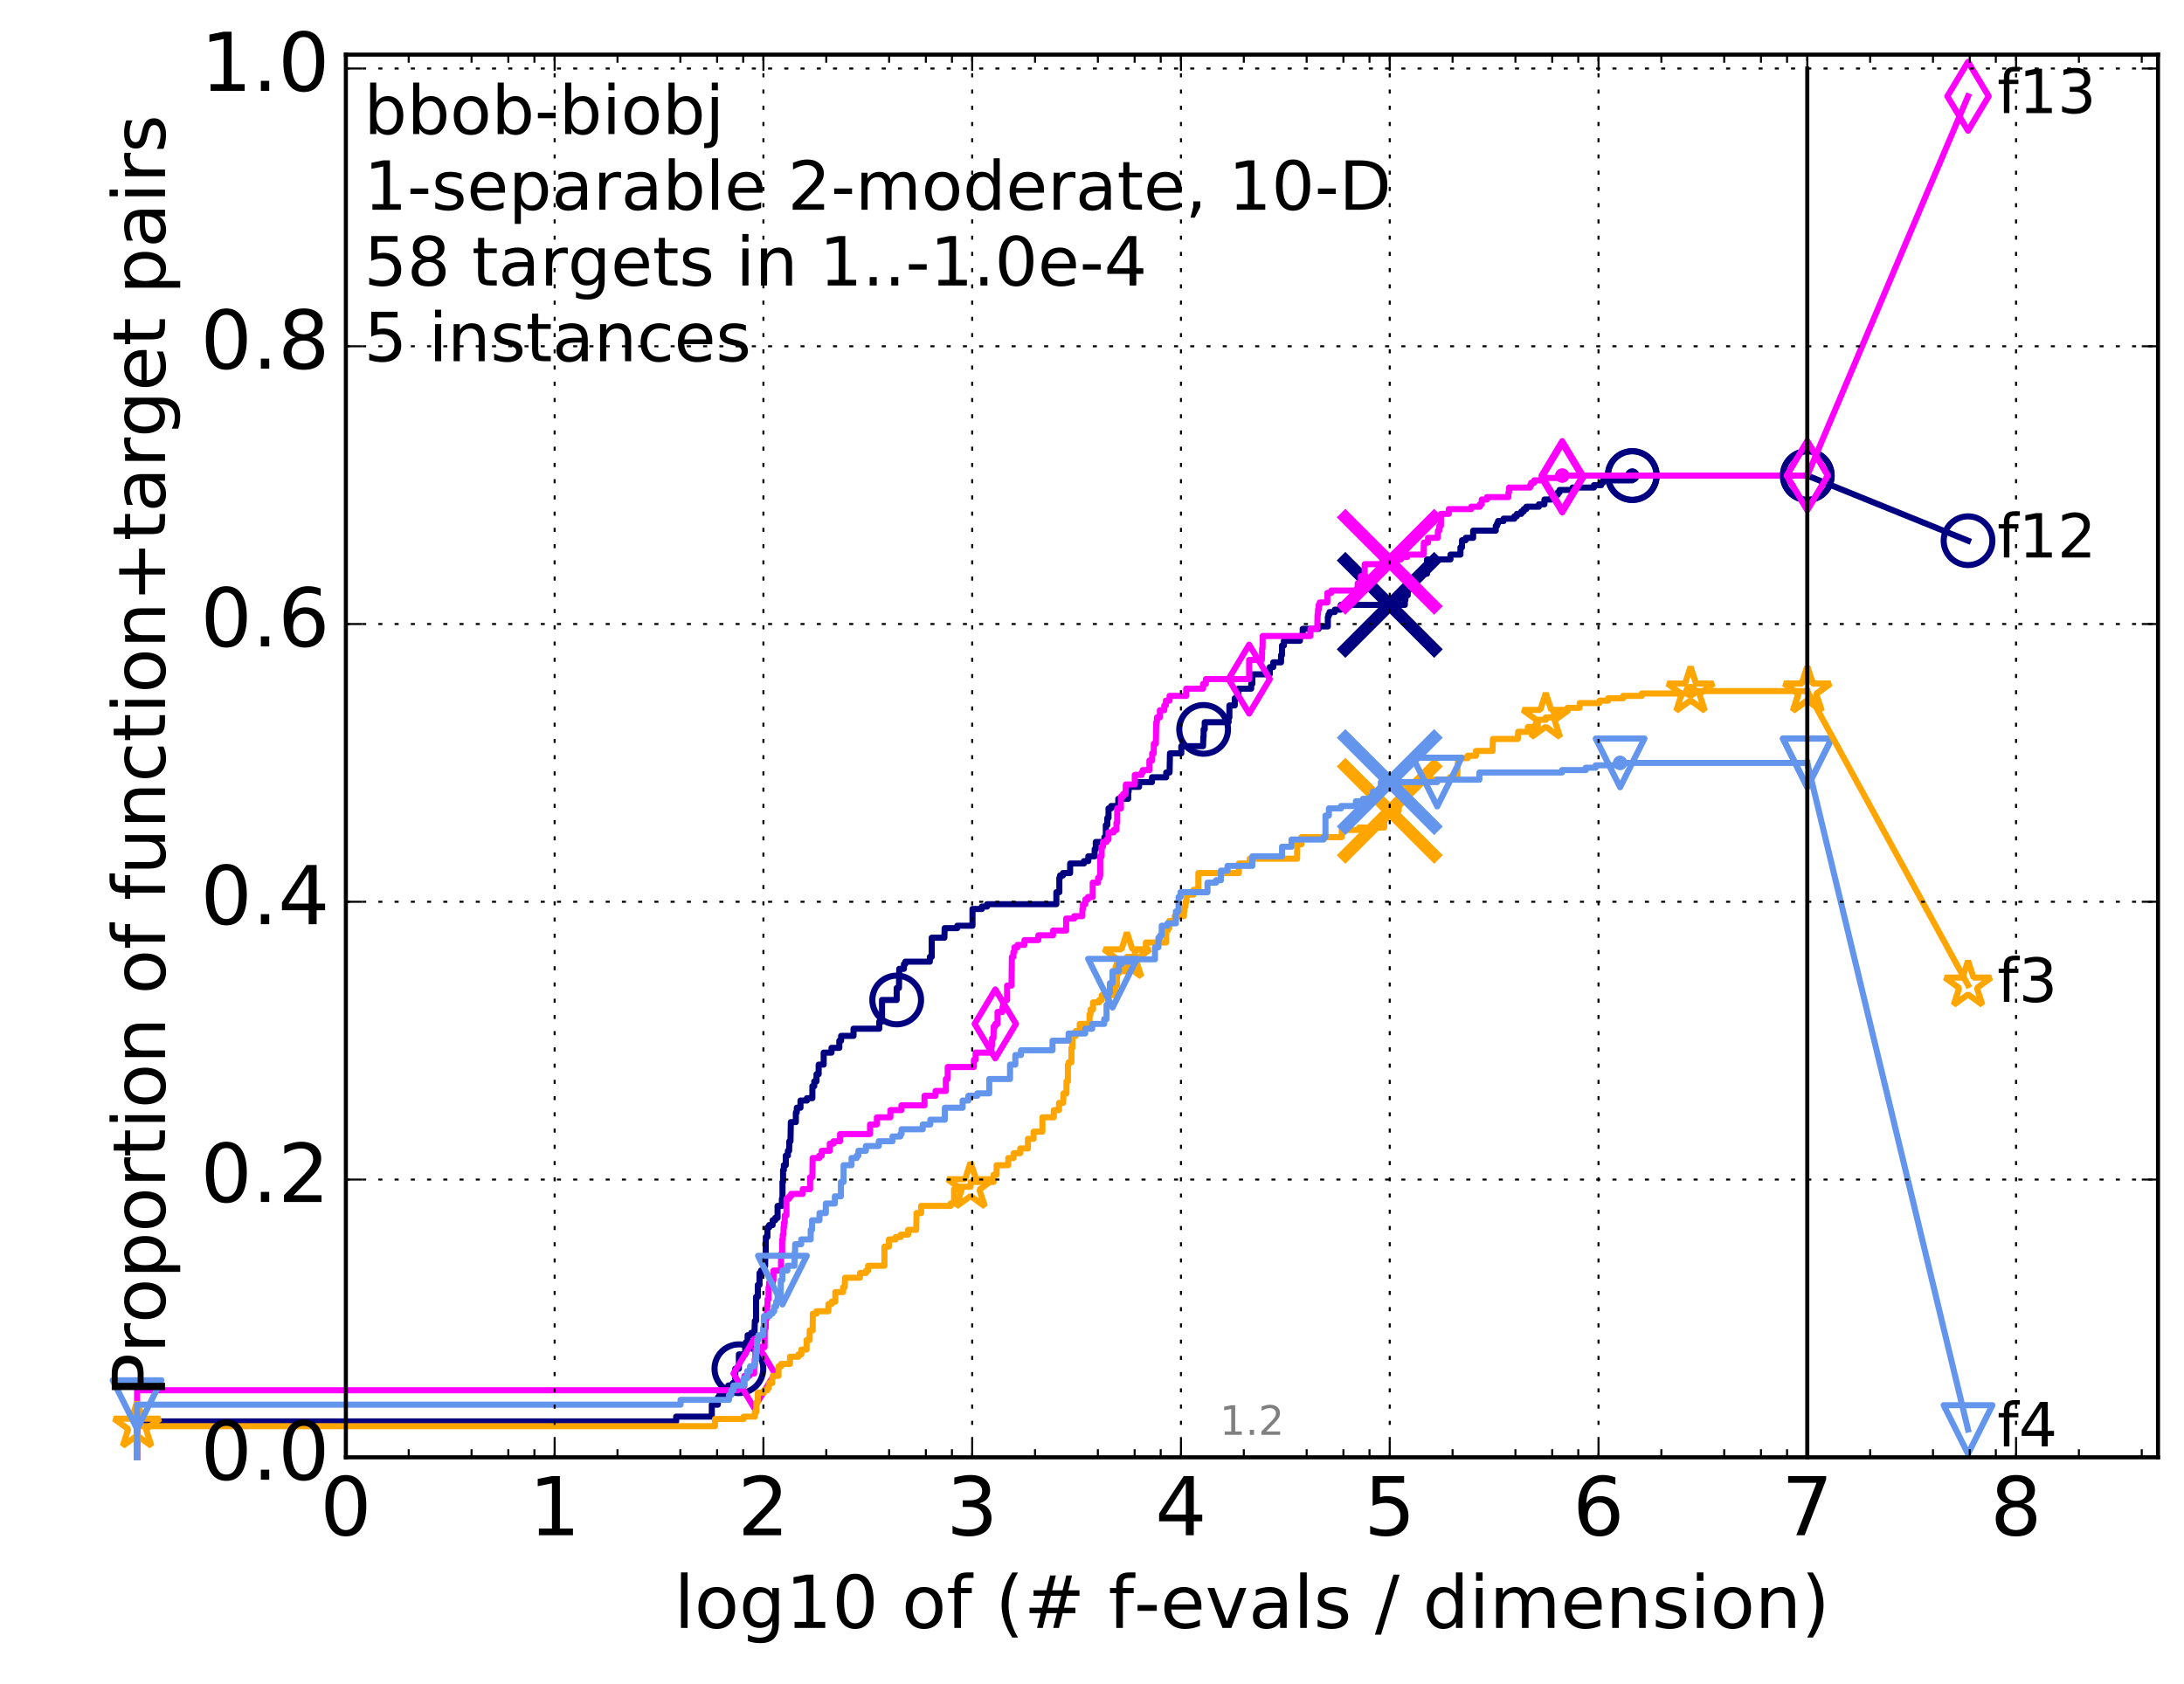 <?xml version="1.0" encoding="utf-8" standalone="no"?>
<!DOCTYPE svg PUBLIC "-//W3C//DTD SVG 1.1//EN"
  "http://www.w3.org/Graphics/SVG/1.1/DTD/svg11.dtd">
<!-- Created with matplotlib (http://matplotlib.org/) -->
<svg height="415pt" version="1.1" viewBox="0 0 538 415" width="538pt" xmlns="http://www.w3.org/2000/svg" xmlns:xlink="http://www.w3.org/1999/xlink">
 <defs>
  <style type="text/css">
*{stroke-linecap:butt;stroke-linejoin:round;stroke-miterlimit:100000;}
  </style>
 </defs>
 <g id="figure_1">
  <g id="patch_1">
   <path d="M 0 415.456 
L 538.8 415.456 
L 538.8 0 
L 0 0 
z
" style="fill:#ffffff;"/>
  </g>
  <g id="axes_1">
   <g id="patch_2">
    <path d="M 85.2 359.056 
L 531.6 359.056 
L 531.6 13.456 
L 85.2 13.456 
z
" style="fill:#ffffff;"/>
   </g>
   <g id="line2d_1">
    <defs>
     <path d="M 0 1.5 
C 0.398 1.5 0.779 1.342 1.061 1.061 
C 1.342 0.779 1.5 0.398 1.5 0 
C 1.5 -0.398 1.342 -0.779 1.061 -1.061 
C 0.779 -1.342 0.398 -1.5 0 -1.5 
C -0.398 -1.5 -0.779 -1.342 -1.061 -1.061 
C -1.342 -0.779 -1.5 -0.398 -1.5 0 
C -1.5 0.398 -1.342 0.779 -1.061 1.061 
C -0.779 1.342 -0.398 1.5 0 1.5 
z
" id="m99f7b886bc" style="stroke:#000080;stroke-width:0.5;"/>
    </defs>
    <g>
     <use style="fill:#000080;stroke:#000080;stroke-width:0.5;" x="402.087" xlink:href="#m99f7b886bc" y="117.172"/>
     <use style="fill:#000080;stroke:#000080;stroke-width:0.5;" x="402.087" xlink:href="#m99f7b886bc" y="117.172"/>
    </g>
   </g>
   <g id="line2d_2">
    <path d="M 33.771 359.056 
L 33.771 350.207 
L 166.563 350.207 
L 166.563 349.027 
L 175.345 349.027 
L 175.345 346.077 
L 176.833 346.077 
L 176.833 344.307 
L 177.199 344.307 
L 177.199 343.717 
L 179.012 343.717 
L 179.012 341.947 
L 179.41 341.947 
L 179.41 341.357 
L 180.502 341.357 
L 180.502 340.768 
L 181.12 340.768 
L 181.12 337.228 
L 182.016 337.228 
L 182.016 333.688 
L 183.57 333.688 
L 183.57 331.918 
L 183.706 331.918 
L 183.706 330.738 
L 184.163 330.738 
L 184.163 328.968 
L 185.049 328.968 
L 185.049 328.378 
L 185.852 328.378 
L 185.951 325.428 
L 186.243 325.428 
L 186.243 319.529 
L 186.675 319.529 
L 186.675 316.579 
L 187.099 316.579 
L 187.099 313.629 
L 187.446 313.629 
L 187.446 313.039 
L 188.279 313.039 
L 188.279 311.859 
L 188.478 311.859 
L 188.521 309.499 
L 188.609 309.499 
L 188.652 304.78 
L 189.04 304.78 
L 189.04 302.42 
L 189.485 302.42 
L 189.485 301.83 
L 190.328 301.83 
L 190.328 300.65 
L 190.964 300.65 
L 190.964 300.06 
L 191.545 300.06 
L 191.545 297.11 
L 192.608 297.11 
L 192.608 295.34 
L 192.753 295.34 
L 192.753 291.211 
L 192.898 291.211 
L 192.898 288.261 
L 193.095 288.261 
L 193.095 287.081 
L 193.571 287.081 
L 193.571 284.721 
L 194.088 284.721 
L 194.088 283.541 
L 194.393 283.541 
L 194.443 281.181 
L 194.727 281.181 
L 194.81 276.462 
L 196.046 276.462 
L 196.046 274.102 
L 196.279 274.102 
L 196.279 272.922 
L 197.188 272.922 
L 197.188 271.152 
L 198.777 271.152 
L 198.777 270.562 
L 200.118 270.562 
L 200.118 267.612 
L 200.582 267.612 
L 200.582 266.432 
L 201.136 266.432 
L 201.136 264.662 
L 201.664 264.662 
L 201.664 262.303 
L 202.904 262.303 
L 202.904 259.353 
L 204.83 259.353 
L 204.83 258.173 
L 206.757 258.173 
L 206.757 256.403 
L 207.198 256.403 
L 207.198 255.223 
L 210.258 255.223 
L 210.258 253.453 
L 216.599 253.453 
L 216.599 251.683 
L 217.273 251.683 
L 217.273 246.374 
L 220.889 246.374 
L 220.889 243.424 
L 221.441 243.424 
L 221.522 238.704 
L 222.674 238.704 
L 222.674 237.524 
L 223.013 237.524 
L 223.013 236.934 
L 229.056 236.934 
L 229.056 235.754 
L 229.514 235.754 
L 229.514 231.034 
L 232.636 231.034 
L 232.709 228.675 
L 235.814 228.675 
L 235.814 228.085 
L 239.562 228.085 
L 239.562 223.955 
L 241.865 223.955 
L 241.865 223.365 
L 243.152 223.365 
L 243.152 222.775 
L 260.223 222.775 
L 260.223 219.825 
L 260.955 219.825 
L 260.955 216.285 
L 261.127 216.285 
L 261.127 215.695 
L 261.84 215.695 
L 261.84 215.106 
L 263.612 215.106 
L 263.612 212.746 
L 267.007 212.746 
L 267.007 212.156 
L 268.094 212.156 
L 268.094 210.976 
L 269.649 210.976 
L 269.649 209.206 
L 269.934 209.206 
L 269.934 207.436 
L 272.058 207.436 
L 272.058 206.256 
L 272.404 206.256 
L 272.404 203.306 
L 272.773 203.306 
L 272.773 201.536 
L 273.072 201.536 
L 273.072 199.177 
L 273.71 199.177 
L 273.71 198.587 
L 275.475 198.587 
L 275.475 196.817 
L 277.906 196.817 
L 277.906 195.047 
L 278.025 195.047 
L 278.025 193.867 
L 280.593 193.867 
L 280.593 192.687 
L 283.781 192.687 
L 283.781 191.507 
L 287.274 191.507 
L 287.274 190.327 
L 288.107 190.327 
L 288.209 185.607 
L 291 185.607 
L 291 183.837 
L 296.355 183.837 
L 296.435 181.478 
L 296.497 181.478 
L 296.497 179.708 
L 296.767 179.708 
L 296.767 177.938 
L 302.646 177.938 
L 302.646 176.758 
L 302.845 176.758 
L 302.845 173.808 
L 304.168 173.808 
L 304.168 172.038 
L 304.763 172.038 
L 304.763 170.858 
L 305.066 170.858 
L 305.066 169.678 
L 308.218 169.678 
L 308.218 168.498 
L 308.494 168.498 
L 308.494 166.139 
L 312.791 166.139 
L 312.791 164.369 
L 313.636 164.369 
L 313.636 163.189 
L 315.57 163.189 
L 315.57 161.419 
L 315.799 161.419 
L 315.799 159.059 
L 316.271 159.059 
L 316.271 157.879 
L 320.226 157.879 
L 320.226 156.699 
L 320.904 156.699 
L 320.904 154.929 
L 324.843 154.929 
L 324.843 154.339 
L 327.098 154.339 
L 327.098 151.98 
L 327.249 151.98 
L 327.249 151.39 
L 327.516 151.39 
L 327.516 150.8 
L 328.803 150.8 
L 328.803 150.21 
L 330.273 150.21 
L 330.273 149.03 
L 346.061 149.03 
L 346.061 147.85 
L 346.201 147.85 
L 346.201 146.67 
L 346.781 146.67 
L 346.781 144.9 
L 347.618 144.9 
L 347.618 143.72 
L 347.799 143.72 
L 347.799 143.13 
L 348.232 143.13 
L 348.232 142.54 
L 348.397 142.54 
L 348.397 141.95 
L 349.586 141.95 
L 349.586 141.36 
L 351.531 141.36 
L 351.531 137.82 
L 357.304 137.82 
L 357.305 136.641 
L 359.762 136.641 
L 359.762 134.871 
L 360.128 134.871 
L 360.155 133.101 
L 361.057 133.101 
L 361.057 132.511 
L 362.888 132.511 
L 362.889 130.741 
L 368.462 130.741 
L 368.462 129.561 
L 368.783 129.561 
L 368.783 128.971 
L 369.023 128.971 
L 369.023 128.381 
L 370.382 128.381 
L 370.382 127.791 
L 373.049 127.791 
L 373.049 127.201 
L 373.658 127.201 
L 373.658 126.611 
L 374.748 126.611 
L 374.748 126.021 
L 375.351 126.021 
L 375.351 125.431 
L 375.983 125.431 
L 375.983 124.841 
L 379.087 124.841 
L 379.087 124.251 
L 380.457 124.251 
L 380.457 123.071 
L 382.192 123.071 
L 382.192 122.481 
L 383.158 122.481 
L 383.158 121.891 
L 383.747 121.891 
L 383.747 121.301 
L 384.183 121.301 
L 384.183 120.712 
L 387.375 120.712 
L 387.375 120.122 
L 392.649 120.122 
L 392.649 119.532 
L 394.438 119.532 
L 394.438 118.942 
L 394.883 118.942 
L 394.883 118.352 
L 402.087 118.352 
L 402.087 117.172 
L 445.2 117.172 
L 445.2 117.172 
" style="fill:none;stroke:#000080;stroke-linecap:square;stroke-width:1.5;"/>
   </g>
   <g id="line2d_3">
    <defs>
     <path d="M 0 6 
C 1.591 6 3.117 5.368 4.243 4.243 
C 5.368 3.117 6 1.591 6 0 
C 6 -1.591 5.368 -3.117 4.243 -4.243 
C 3.117 -5.368 1.591 -6 0 -6 
C -1.591 -6 -3.117 -5.368 -4.243 -4.243 
C -5.368 -3.117 -6 -1.591 -6 0 
C -6 1.591 -5.368 3.117 -4.243 4.243 
C -3.117 5.368 -1.591 6 0 6 
z
" id="m55eec39870" style="stroke:#000080;stroke-width:1.5;"/>
    </defs>
    <g>
     <use style="fill:none;stroke:#000080;stroke-width:1.5;" x="182.016" xlink:href="#m55eec39870" y="337.228"/>
     <use style="fill:none;stroke:#000080;stroke-width:1.5;" x="220.889" xlink:href="#m55eec39870" y="246.374"/>
     <use style="fill:none;stroke:#000080;stroke-width:1.5;" x="296.497" xlink:href="#m55eec39870" y="179.708"/>
     <use style="fill:none;stroke:#000080;stroke-width:1.5;" x="402.087" xlink:href="#m55eec39870" y="117.172"/>
     <use style="fill:none;stroke:#000080;stroke-width:1.5;" x="402.087" xlink:href="#m55eec39870" y="117.172"/>
     <use style="fill:none;stroke:#000080;stroke-width:1.5;" x="445.2" xlink:href="#m55eec39870" y="117.172"/>
    </g>
   </g>
   <g id="line2d_4"/>
   <g id="line2d_5">
    <path clip-path="url(#pb106527830)" d="M 342.346 149.03 
" style="fill:none;stroke:#000080;stroke-linecap:square;"/>
    <defs>
     <path d="M -12 12 
L 12 -12 
M -12 -12 
L 12 12 
" id="meee03dcee4" style="stroke:#000080;stroke-width:3.0;"/>
    </defs>
    <g clip-path="url(#pb106527830)">
     <use style="fill:#000080;stroke:#000080;stroke-width:3.0;" x="342.346" xlink:href="#meee03dcee4" y="149.03"/>
    </g>
   </g>
   <g id="line2d_6">
    <defs>
     <path d="M 0 1.5 
C 0.398 1.5 0.779 1.342 1.061 1.061 
C 1.342 0.779 1.5 0.398 1.5 0 
C 1.5 -0.398 1.342 -0.779 1.061 -1.061 
C 0.779 -1.342 0.398 -1.5 0 -1.5 
C -0.398 -1.5 -0.779 -1.342 -1.061 -1.061 
C -1.342 -0.779 -1.5 -0.398 -1.5 0 
C -1.5 0.398 -1.342 0.779 -1.061 1.061 
C -0.779 1.342 -0.398 1.5 0 1.5 
z
" id="m2ddf33e2a0" style="stroke:#ff00ff;stroke-width:0.5;"/>
    </defs>
    <g>
     <use style="fill:#ff00ff;stroke:#ff00ff;stroke-width:0.5;" x="384.836" xlink:href="#m2ddf33e2a0" y="117.172"/>
     <use style="fill:#ff00ff;stroke:#ff00ff;stroke-width:0.5;" x="384.836" xlink:href="#m2ddf33e2a0" y="117.172"/>
    </g>
   </g>
   <g id="line2d_7">
    <path d="M 33.771 359.056 
L 33.771 342.537 
L 181.751 342.537 
L 181.751 341.357 
L 183.378 341.357 
L 183.378 338.998 
L 184.61 338.998 
L 184.61 338.408 
L 185.778 338.408 
L 185.778 336.638 
L 185.926 336.638 
L 185.926 334.868 
L 186.073 334.868 
L 186.073 332.508 
L 187.308 332.508 
L 187.308 331.918 
L 188.346 331.918 
L 188.368 327.198 
L 188.63 327.198 
L 188.63 324.839 
L 188.912 324.839 
L 188.912 321.889 
L 189.062 321.889 
L 189.062 320.119 
L 189.316 320.119 
L 189.316 317.169 
L 189.464 317.169 
L 189.464 315.989 
L 190.388 315.989 
L 190.388 315.399 
L 190.528 315.399 
L 190.528 313.039 
L 192.37 313.039 
L 192.425 308.91 
L 192.681 308.91 
L 192.681 305.37 
L 192.826 305.37 
L 192.826 304.19 
L 193.005 304.19 
L 193.005 302.42 
L 193.13 302.42 
L 193.13 301.24 
L 193.308 301.24 
L 193.308 299.47 
L 193.727 299.47 
L 193.727 295.34 
L 194.41 295.34 
L 194.41 294.75 
L 194.876 294.75 
L 194.876 294.16 
L 197.745 294.16 
L 197.745 292.981 
L 199.565 292.981 
L 199.565 290.031 
L 200.105 290.031 
L 200.183 285.311 
L 201.822 285.311 
L 201.822 284.721 
L 202.428 284.721 
L 202.428 283.541 
L 204.404 283.541 
L 204.404 281.771 
L 205.33 281.771 
L 205.33 281.181 
L 206.931 281.181 
L 206.931 279.411 
L 214.321 279.411 
L 214.321 277.052 
L 216.006 277.052 
L 216.006 275.282 
L 219.336 275.282 
L 219.336 273.512 
L 222.054 273.512 
L 222.054 272.332 
L 227.739 272.332 
L 227.739 269.972 
L 230.457 269.972 
L 230.457 268.792 
L 233.004 268.792 
L 233.004 265.842 
L 233.453 265.842 
L 233.453 262.892 
L 239.906 262.892 
L 239.906 261.123 
L 240.342 261.123 
L 240.342 259.353 
L 244.224 259.353 
L 244.224 257.583 
L 244.378 257.583 
L 244.378 255.813 
L 244.736 255.813 
L 244.798 252.863 
L 245.184 252.863 
L 245.184 252.273 
L 245.726 252.273 
L 245.726 249.323 
L 246.951 249.323 
L 246.951 248.143 
L 247.111 248.143 
L 247.111 246.374 
L 248.081 246.374 
L 248.081 242.834 
L 249.169 242.834 
L 249.263 235.754 
L 249.632 235.754 
L 249.632 234.574 
L 249.897 234.574 
L 249.897 233.394 
L 250.657 233.394 
L 250.657 232.804 
L 252.363 232.804 
L 252.363 231.624 
L 255.773 231.624 
L 255.773 230.445 
L 259.403 230.445 
L 259.403 229.265 
L 262.634 229.265 
L 262.634 226.315 
L 264.615 226.315 
L 264.615 225.725 
L 266.628 225.725 
L 266.628 223.955 
L 266.777 223.955 
L 266.777 222.775 
L 267.358 222.775 
L 267.358 221.595 
L 268.008 221.595 
L 268.008 221.005 
L 269.168 221.005 
L 269.176 217.465 
L 270.499 217.465 
L 270.499 216.285 
L 270.903 216.285 
L 270.903 215.695 
L 271.025 215.695 
L 271.025 210.976 
L 271.372 210.976 
L 271.372 208.616 
L 271.707 208.616 
L 271.707 207.436 
L 272.596 207.436 
L 272.596 206.846 
L 273.053 206.846 
L 273.053 205.076 
L 274.338 205.076 
L 274.338 204.486 
L 275.021 204.486 
L 275.021 202.716 
L 275.207 202.716 
L 275.207 199.177 
L 276.125 199.177 
L 276.125 196.227 
L 276.662 196.227 
L 276.662 195.637 
L 277.266 195.637 
L 277.341 193.277 
L 279.542 193.277 
L 279.542 190.917 
L 281.22 190.917 
L 281.22 190.327 
L 281.493 190.327 
L 281.493 189.737 
L 283.135 189.737 
L 283.135 187.377 
L 283.823 187.377 
L 283.823 185.607 
L 284.218 185.607 
L 284.218 183.248 
L 284.722 183.248 
L 284.83 177.938 
L 284.995 177.938 
L 284.995 176.758 
L 285.717 176.758 
L 285.717 174.988 
L 286.806 174.988 
L 286.806 173.808 
L 287.195 173.808 
L 287.195 172.628 
L 288.102 172.628 
L 288.102 171.448 
L 292.201 171.448 
L 292.201 169.678 
L 296.356 169.678 
L 296.356 168.498 
L 297.045 168.498 
L 297.045 167.319 
L 307.711 167.319 
L 307.711 162.599 
L 310.851 162.599 
L 310.917 159.649 
L 311.017 159.649 
L 311.044 156.699 
L 322.807 156.699 
L 322.807 154.929 
L 324.478 154.929 
L 324.567 151.39 
L 324.674 151.39 
L 324.674 150.21 
L 324.849 150.21 
L 324.849 149.03 
L 325.096 149.03 
L 325.096 148.44 
L 326.972 148.44 
L 326.972 146.08 
L 327.947 146.08 
L 327.947 145.49 
L 334.275 145.49 
L 334.275 144.9 
L 334.441 144.9 
L 334.441 143.72 
L 335.239 143.72 
L 335.239 141.95 
L 336.172 141.95 
L 336.172 139 
L 340.448 139 
L 340.448 138.41 
L 344.161 138.41 
L 344.161 137.82 
L 345.107 137.82 
L 345.107 137.23 
L 346.642 137.23 
L 346.642 136.641 
L 350.662 136.641 
L 350.75 133.691 
L 351.769 133.691 
L 351.769 132.511 
L 354.154 132.511 
L 354.223 130.741 
L 354.555 130.741 
L 354.555 129.561 
L 354.953 129.561 
L 354.953 126.611 
L 356.898 126.611 
L 356.898 125.431 
L 362.422 125.431 
L 362.422 124.841 
L 364.546 124.841 
L 364.546 124.251 
L 365.009 124.251 
L 365.009 123.071 
L 366.269 123.071 
L 366.269 122.481 
L 371.579 122.481 
L 371.579 121.301 
L 371.733 121.301 
L 371.733 120.122 
L 376.92 120.122 
L 376.92 119.532 
L 377.187 119.532 
L 377.187 118.942 
L 377.926 118.942 
L 377.926 118.352 
L 380.246 118.352 
L 380.246 117.762 
L 384.836 117.762 
L 384.836 117.172 
L 445.2 117.172 
L 445.2 117.172 
" style="fill:none;stroke:#ff00ff;stroke-linecap:square;stroke-width:1.5;"/>
   </g>
   <g id="line2d_8">
    <defs>
     <path d="M -0 8.485 
L 5.091 0 
L 0 -8.485 
L -5.091 -0 
z
" id="mb4c8747539" style="stroke:#ff00ff;stroke-linejoin:miter;stroke-width:1.5;"/>
    </defs>
    <g>
     <use style="fill:none;stroke:#ff00ff;stroke-linejoin:miter;stroke-width:1.5;" x="185.778" xlink:href="#mb4c8747539" y="338.408"/>
     <use style="fill:none;stroke:#ff00ff;stroke-linejoin:miter;stroke-width:1.5;" x="245.184" xlink:href="#mb4c8747539" y="252.273"/>
     <use style="fill:none;stroke:#ff00ff;stroke-linejoin:miter;stroke-width:1.5;" x="307.711" xlink:href="#mb4c8747539" y="167.319"/>
     <use style="fill:none;stroke:#ff00ff;stroke-linejoin:miter;stroke-width:1.5;" x="384.836" xlink:href="#mb4c8747539" y="117.762"/>
     <use style="fill:none;stroke:#ff00ff;stroke-linejoin:miter;stroke-width:1.5;" x="384.836" xlink:href="#mb4c8747539" y="117.172"/>
     <use style="fill:none;stroke:#ff00ff;stroke-linejoin:miter;stroke-width:1.5;" x="445.2" xlink:href="#mb4c8747539" y="117.172"/>
    </g>
   </g>
   <g id="line2d_9"/>
   <g id="line2d_10">
    <path clip-path="url(#pb106527830)" d="M 342.346 138.41 
" style="fill:none;stroke:#ff00ff;stroke-linecap:square;"/>
    <defs>
     <path d="M -12 12 
L 12 -12 
M -12 -12 
L 12 12 
" id="m1deb3791d7" style="stroke:#ff00ff;stroke-width:3.0;"/>
    </defs>
    <g clip-path="url(#pb106527830)">
     <use style="fill:#ff00ff;stroke:#ff00ff;stroke-width:3.0;" x="342.346" xlink:href="#m1deb3791d7" y="138.41"/>
    </g>
   </g>
   <g id="line2d_11">
    <defs>
     <path d="M 0 1.5 
C 0.398 1.5 0.779 1.342 1.061 1.061 
C 1.342 0.779 1.5 0.398 1.5 0 
C 1.5 -0.398 1.342 -0.779 1.061 -1.061 
C 0.779 -1.342 0.398 -1.5 0 -1.5 
C -0.398 -1.5 -0.779 -1.342 -1.061 -1.061 
C -1.342 -0.779 -1.5 -0.398 -1.5 0 
C -1.5 0.398 -1.342 0.779 -1.061 1.061 
C -0.779 1.342 -0.398 1.5 0 1.5 
z
" id="mc4c0a8c8c2" style="stroke:#ffa500;stroke-width:0.5;"/>
    </defs>
    <g>
     <use style="fill:#ffa500;stroke:#ffa500;stroke-width:0.5;" x="416.441" xlink:href="#mc4c0a8c8c2" y="170.268"/>
     <use style="fill:#ffa500;stroke:#ffa500;stroke-width:0.5;" x="416.441" xlink:href="#mc4c0a8c8c2" y="170.268"/>
    </g>
   </g>
   <g id="line2d_12">
    <path d="M 33.771 359.056 
L 33.771 351.387 
L 176.12 351.387 
L 176.12 349.617 
L 183.185 349.617 
L 183.185 349.027 
L 185.951 349.027 
L 185.951 347.847 
L 186.34 347.847 
L 186.34 345.487 
L 186.675 345.487 
L 186.675 343.127 
L 188.213 343.127 
L 188.213 342.537 
L 189.04 342.537 
L 189.04 341.947 
L 189.401 341.947 
L 189.401 340.768 
L 190.226 340.768 
L 190.226 339.588 
L 190.348 339.588 
L 190.348 338.998 
L 191.773 338.998 
L 191.773 336.638 
L 192.407 336.638 
L 192.407 336.048 
L 194.594 336.048 
L 194.594 334.278 
L 196.692 334.278 
L 196.692 333.688 
L 197.409 333.688 
L 197.409 332.508 
L 198.694 332.508 
L 198.694 330.148 
L 199.444 330.148 
L 199.444 327.788 
L 200.196 327.788 
L 200.222 323.659 
L 201.123 323.659 
L 201.123 323.069 
L 204.068 323.069 
L 204.068 321.299 
L 204.851 321.299 
L 204.851 320.709 
L 205.769 320.709 
L 205.769 318.349 
L 207.685 318.349 
L 207.685 317.169 
L 208.071 317.169 
L 208.181 314.809 
L 211.845 314.809 
L 211.845 313.629 
L 213.363 313.629 
L 213.363 313.039 
L 213.847 313.039 
L 213.847 311.859 
L 217.869 311.859 
L 217.869 307.14 
L 218.976 307.14 
L 218.976 305.37 
L 220.641 305.37 
L 220.641 304.78 
L 221.903 304.78 
L 221.903 304.19 
L 223.707 304.19 
L 223.707 303.01 
L 225.69 303.01 
L 225.781 298.88 
L 226.907 298.88 
L 226.907 297.11 
L 234.176 297.11 
L 234.176 296.52 
L 235.026 296.52 
L 235.026 292.981 
L 236.298 292.981 
L 236.298 292.391 
L 239.085 292.391 
L 239.085 291.211 
L 244.757 291.211 
L 244.757 289.441 
L 245.501 289.441 
L 245.501 287.081 
L 248.373 287.081 
L 248.373 285.311 
L 249.688 285.311 
L 249.688 284.131 
L 251.324 284.131 
L 251.324 282.951 
L 253.215 282.951 
L 253.215 280.591 
L 254.609 280.591 
L 254.609 278.821 
L 256.789 278.821 
L 256.789 275.282 
L 259.589 275.282 
L 259.589 273.512 
L 260.872 273.512 
L 260.872 271.742 
L 261.888 271.742 
L 261.995 269.382 
L 262.713 269.382 
L 262.713 266.432 
L 263.061 266.432 
L 263.066 262.303 
L 263.258 262.303 
L 263.258 261.713 
L 263.934 261.713 
L 263.934 258.173 
L 264.171 258.173 
L 264.171 255.223 
L 264.992 255.223 
L 264.992 254.043 
L 265.981 254.043 
L 265.981 252.273 
L 268.398 252.273 
L 268.398 249.913 
L 268.641 249.913 
L 268.641 248.733 
L 269.249 248.733 
L 269.249 246.963 
L 270.776 246.963 
L 270.776 246.374 
L 271.419 246.374 
L 271.419 245.194 
L 274.705 245.194 
L 274.705 242.834 
L 275.137 242.834 
L 275.137 239.884 
L 275.516 239.884 
L 275.516 239.294 
L 277.376 239.294 
L 277.376 237.524 
L 277.613 237.524 
L 277.613 235.754 
L 279.572 235.754 
L 279.572 233.984 
L 282.268 233.984 
L 282.268 232.214 
L 287.288 232.214 
L 287.288 229.265 
L 287.681 229.265 
L 287.681 228.675 
L 288.03 228.675 
L 288.03 226.905 
L 289.366 226.905 
L 289.366 225.725 
L 291.641 225.725 
L 291.641 224.545 
L 291.761 224.545 
L 291.761 223.365 
L 292.03 223.365 
L 292.03 222.185 
L 292.268 222.185 
L 292.268 220.415 
L 293.997 220.415 
L 293.997 219.235 
L 295.195 219.235 
L 295.195 215.106 
L 305.185 215.106 
L 305.185 212.746 
L 307.861 212.746 
L 307.861 211.566 
L 319.52 211.566 
L 319.571 208.026 
L 320.585 208.026 
L 320.585 206.256 
L 330.523 206.256 
L 330.523 204.486 
L 334.774 204.486 
L 334.774 203.896 
L 340.998 203.896 
L 340.998 199.766 
L 344.552 199.766 
L 344.601 195.047 
L 344.773 195.047 
L 344.773 194.457 
L 344.899 194.457 
L 344.899 193.277 
L 346.668 193.277 
L 346.668 192.687 
L 349.225 192.687 
L 349.225 192.097 
L 357.163 192.097 
L 357.163 191.507 
L 358.971 191.507 
L 359.074 188.557 
L 359.14 188.557 
L 359.14 186.787 
L 361.531 186.787 
L 361.531 186.197 
L 363.592 186.197 
L 363.592 185.017 
L 367.661 185.017 
L 367.767 182.068 
L 373.888 182.068 
L 373.975 180.298 
L 376.377 180.298 
L 376.377 179.118 
L 378.8 179.118 
L 378.8 177.348 
L 380.78 177.348 
L 380.78 176.758 
L 382.753 176.758 
L 382.811 175.578 
L 384.456 175.578 
L 384.456 174.988 
L 386.144 174.988 
L 386.144 174.398 
L 389.109 174.398 
L 389.126 173.218 
L 394.008 173.218 
L 394.008 172.628 
L 396.148 172.628 
L 396.148 172.038 
L 399.841 172.038 
L 399.841 171.448 
L 404.44 171.448 
L 404.44 170.858 
L 416.441 170.858 
L 416.441 170.268 
L 445.2 170.268 
L 445.2 170.268 
" style="fill:none;stroke:#ffa500;stroke-linecap:square;stroke-width:1.5;"/>
   </g>
   <g id="line2d_13">
    <defs>
     <path d="M 0 -6 
L -1.347 -1.854 
L -5.706 -1.854 
L -2.18 0.708 
L -3.527 4.854 
L -0 2.292 
L 3.527 4.854 
L 2.18 0.708 
L 5.706 -1.854 
L 1.347 -1.854 
z
" id="mc2d36ad3d9" style="stroke:#ffa500;stroke-linejoin:bevel;stroke-width:1.5;"/>
    </defs>
    <g>
     <use style="fill:none;stroke:#ffa500;stroke-linejoin:bevel;stroke-width:1.5;" x="33.771" xlink:href="#mc2d36ad3d9" y="351.387"/>
     <use style="fill:none;stroke:#ffa500;stroke-linejoin:bevel;stroke-width:1.5;" x="239.085" xlink:href="#mc2d36ad3d9" y="292.391"/>
     <use style="fill:none;stroke:#ffa500;stroke-linejoin:bevel;stroke-width:1.5;" x="277.613" xlink:href="#mc2d36ad3d9" y="235.754"/>
     <use style="fill:none;stroke:#ffa500;stroke-linejoin:bevel;stroke-width:1.5;" x="380.78" xlink:href="#mc2d36ad3d9" y="176.758"/>
     <use style="fill:none;stroke:#ffa500;stroke-linejoin:bevel;stroke-width:1.5;" x="416.441" xlink:href="#mc2d36ad3d9" y="170.268"/>
     <use style="fill:none;stroke:#ffa500;stroke-linejoin:bevel;stroke-width:1.5;" x="445.2" xlink:href="#mc2d36ad3d9" y="170.268"/>
    </g>
   </g>
   <g id="line2d_14"/>
   <g id="line2d_15">
    <path clip-path="url(#pb106527830)" d="M 342.346 199.766 
" style="fill:none;stroke:#ffa500;stroke-linecap:square;"/>
    <defs>
     <path d="M -12 12 
L 12 -12 
M -12 -12 
L 12 12 
" id="mc521d267df" style="stroke:#ffa500;stroke-width:3.0;"/>
    </defs>
    <g clip-path="url(#pb106527830)">
     <use style="fill:#ffa500;stroke:#ffa500;stroke-width:3.0;" x="342.346" xlink:href="#mc521d267df" y="199.766"/>
    </g>
   </g>
   <g id="line2d_16">
    <defs>
     <path d="M 0 1.5 
C 0.398 1.5 0.779 1.342 1.061 1.061 
C 1.342 0.779 1.5 0.398 1.5 0 
C 1.5 -0.398 1.342 -0.779 1.061 -1.061 
C 0.779 -1.342 0.398 -1.5 0 -1.5 
C -0.398 -1.5 -0.779 -1.342 -1.061 -1.061 
C -1.342 -0.779 -1.5 -0.398 -1.5 0 
C -1.5 0.398 -1.342 0.779 -1.061 1.061 
C -0.779 1.342 -0.398 1.5 0 1.5 
z
" id="m580d9b4b73" style="stroke:#6495ed;stroke-width:0.5;"/>
    </defs>
    <g>
     <use style="fill:#6495ed;stroke:#6495ed;stroke-width:0.5;" x="399.092" xlink:href="#m580d9b4b73" y="187.967"/>
     <use style="fill:#6495ed;stroke:#6495ed;stroke-width:0.5;" x="399.092" xlink:href="#m580d9b4b73" y="187.967"/>
    </g>
   </g>
   <g id="line2d_17">
    <path d="M 33.771 359.056 
L 33.771 346.077 
L 167.647 346.077 
L 167.647 344.897 
L 179.574 344.897 
L 179.574 343.717 
L 180.154 343.717 
L 180.154 342.537 
L 180.658 342.537 
L 180.658 341.357 
L 183.24 341.357 
L 183.24 339.588 
L 184.056 339.588 
L 184.056 337.818 
L 184.766 337.818 
L 184.766 336.638 
L 185.753 336.638 
L 185.753 336.048 
L 186.049 336.048 
L 186.049 334.868 
L 186.316 334.868 
L 186.316 333.098 
L 186.436 333.098 
L 186.508 330.148 
L 186.817 330.148 
L 186.817 328.968 
L 187.968 328.968 
L 187.968 327.198 
L 188.146 327.198 
L 188.191 324.249 
L 189.568 324.249 
L 189.568 323.659 
L 190.287 323.659 
L 190.287 323.069 
L 190.728 323.069 
L 190.728 321.889 
L 191.198 321.889 
L 191.198 320.709 
L 191.545 320.709 
L 191.545 319.529 
L 192.296 319.529 
L 192.352 315.399 
L 192.735 315.399 
L 192.735 313.039 
L 193.969 313.039 
L 193.969 311.859 
L 195.7 311.859 
L 195.795 308.32 
L 195.873 308.32 
L 195.873 306.55 
L 197.365 306.55 
L 197.365 305.37 
L 199.698 305.37 
L 199.698 303.01 
L 200.04 303.01 
L 200.04 300.65 
L 201.87 300.65 
L 201.87 298.88 
L 203.427 298.88 
L 203.427 296.52 
L 205.657 296.52 
L 205.657 294.75 
L 207.15 294.75 
L 207.15 291.211 
L 207.805 291.211 
L 207.805 287.081 
L 209.765 287.081 
L 209.765 285.311 
L 211.038 285.311 
L 211.038 284.721 
L 211.449 284.721 
L 211.449 283.541 
L 213.298 283.541 
L 213.298 282.361 
L 216.474 282.361 
L 216.474 281.181 
L 219.859 281.181 
L 219.859 280.001 
L 221.794 280.001 
L 221.794 279.411 
L 222.088 279.411 
L 222.088 278.231 
L 227.308 278.231 
L 227.308 277.052 
L 229.166 277.052 
L 229.166 275.872 
L 232.748 275.872 
L 232.748 272.922 
L 237.128 272.922 
L 237.128 271.152 
L 238.553 271.152 
L 238.553 269.972 
L 240.756 269.972 
L 240.756 269.382 
L 243.692 269.382 
L 243.692 265.842 
L 248.811 265.842 
L 248.811 262.303 
L 250.116 262.303 
L 250.116 259.943 
L 251.508 259.943 
L 251.508 258.763 
L 259.272 258.763 
L 259.272 256.403 
L 263.223 256.403 
L 263.223 254.633 
L 267.333 254.633 
L 267.333 253.453 
L 269.049 253.453 
L 269.049 252.273 
L 272.001 252.273 
L 272.001 251.093 
L 272.584 251.093 
L 272.584 247.553 
L 273.035 247.553 
L 273.035 244.604 
L 273.4 244.604 
L 273.4 242.244 
L 274.051 242.244 
L 274.051 239.294 
L 275.628 239.294 
L 275.628 237.524 
L 276.303 237.524 
L 276.303 236.934 
L 278.683 236.934 
L 278.683 236.344 
L 284.515 236.344 
L 284.515 233.394 
L 285.363 233.394 
L 285.363 231.034 
L 285.77 231.034 
L 285.77 230.445 
L 286.177 230.445 
L 286.177 228.085 
L 287.607 228.085 
L 287.607 227.495 
L 289.667 227.495 
L 289.667 224.545 
L 290.311 224.545 
L 290.329 221.005 
L 290.808 221.005 
L 290.808 219.825 
L 297.452 219.825 
L 297.452 217.465 
L 299.564 217.465 
L 299.564 216.875 
L 300.76 216.875 
L 300.76 214.516 
L 302.381 214.516 
L 302.381 213.336 
L 308.499 213.336 
L 308.499 210.976 
L 315.799 210.976 
L 315.819 208.616 
L 318.142 208.616 
L 318.142 206.846 
L 326.066 206.846 
L 326.066 206.256 
L 326.509 206.256 
L 326.509 200.946 
L 327.352 200.946 
L 327.352 199.177 
L 330.336 199.177 
L 330.336 198.587 
L 334.005 198.587 
L 334.005 197.407 
L 335.755 197.407 
L 335.755 196.817 
L 338.186 196.817 
L 338.186 195.047 
L 340.161 195.047 
L 340.161 192.687 
L 354.042 192.687 
L 354.042 192.097 
L 364.433 192.097 
L 364.434 190.327 
L 384.79 190.327 
L 384.79 189.737 
L 390.633 189.737 
L 390.633 189.147 
L 393.066 189.147 
L 393.066 188.557 
L 399.092 188.557 
L 399.092 187.967 
L 445.2 187.967 
L 445.2 187.967 
" style="fill:none;stroke:#6495ed;stroke-linecap:square;stroke-width:1.5;"/>
   </g>
   <g id="line2d_18">
    <defs>
     <path d="M -0 6 
L 6 -6 
L -6 -6 
z
" id="mc980f7daea" style="stroke:#6495ed;stroke-linejoin:miter;stroke-width:1.5;"/>
    </defs>
    <g>
     <use style="fill:none;stroke:#6495ed;stroke-linejoin:miter;stroke-width:1.5;" x="33.771" xlink:href="#mc980f7daea" y="346.077"/>
     <use style="fill:none;stroke:#6495ed;stroke-linejoin:miter;stroke-width:1.5;" x="192.735" xlink:href="#mc980f7daea" y="315.399"/>
     <use style="fill:none;stroke:#6495ed;stroke-linejoin:miter;stroke-width:1.5;" x="274.051" xlink:href="#mc980f7daea" y="242.244"/>
     <use style="fill:none;stroke:#6495ed;stroke-linejoin:miter;stroke-width:1.5;" x="354.042" xlink:href="#mc980f7daea" y="192.687"/>
     <use style="fill:none;stroke:#6495ed;stroke-linejoin:miter;stroke-width:1.5;" x="399.092" xlink:href="#mc980f7daea" y="187.967"/>
     <use style="fill:none;stroke:#6495ed;stroke-linejoin:miter;stroke-width:1.5;" x="445.2" xlink:href="#mc980f7daea" y="187.967"/>
    </g>
   </g>
   <g id="line2d_19"/>
   <g id="line2d_20">
    <path clip-path="url(#pb106527830)" d="M 342.346 192.687 
" style="fill:none;stroke:#6495ed;stroke-linecap:square;"/>
    <defs>
     <path d="M -12 12 
L 12 -12 
M -12 -12 
L 12 12 
" id="mc92159f955" style="stroke:#6495ed;stroke-width:3.0;"/>
    </defs>
    <g clip-path="url(#pb106527830)">
     <use style="fill:#6495ed;stroke:#6495ed;stroke-width:3.0;" x="342.346" xlink:href="#mc92159f955" y="192.687"/>
    </g>
   </g>
   <g id="line2d_21">
    <path d="M 445.2 187.967 
L 484.8 352.213 
" style="fill:none;stroke:#6495ed;stroke-linecap:square;stroke-width:1.5;"/>
    <g>
     <use style="fill:none;stroke:#6495ed;stroke-linejoin:miter;stroke-width:1.5;" x="445.2" xlink:href="#mc980f7daea" y="187.967"/>
     <use style="fill:none;stroke:#6495ed;stroke-linejoin:miter;stroke-width:1.5;" x="484.8" xlink:href="#mc980f7daea" y="352.213"/>
    </g>
   </g>
   <g id="line2d_22">
    <path d="M 445.2 170.268 
L 484.8 242.716 
" style="fill:none;stroke:#ffa500;stroke-linecap:square;stroke-width:1.5;"/>
    <g>
     <use style="fill:none;stroke:#ffa500;stroke-linejoin:bevel;stroke-width:1.5;" x="445.2" xlink:href="#mc2d36ad3d9" y="170.268"/>
     <use style="fill:none;stroke:#ffa500;stroke-linejoin:bevel;stroke-width:1.5;" x="484.8" xlink:href="#mc2d36ad3d9" y="242.716"/>
    </g>
   </g>
   <g id="line2d_23">
    <path d="M 445.2 117.172 
L 484.8 133.219 
" style="fill:none;stroke:#000080;stroke-linecap:square;stroke-width:1.5;"/>
    <g>
     <use style="fill:none;stroke:#000080;stroke-width:1.5;" x="445.2" xlink:href="#m55eec39870" y="117.172"/>
     <use style="fill:none;stroke:#000080;stroke-width:1.5;" x="484.8" xlink:href="#m55eec39870" y="133.219"/>
    </g>
   </g>
   <g id="line2d_24">
    <path d="M 445.2 117.172 
L 484.8 23.722 
" style="fill:none;stroke:#ff00ff;stroke-linecap:square;stroke-width:1.5;"/>
    <g>
     <use style="fill:none;stroke:#ff00ff;stroke-linejoin:miter;stroke-width:1.5;" x="445.2" xlink:href="#mb4c8747539" y="117.172"/>
     <use style="fill:none;stroke:#ff00ff;stroke-linejoin:miter;stroke-width:1.5;" x="484.8" xlink:href="#mb4c8747539" y="23.722"/>
    </g>
   </g>
   <g id="line2d_25">
    <path d="M 445.2 359.056 
L 445.2 16.878 
" style="fill:none;stroke:#000000;stroke-linecap:square;"/>
   </g>
   <g id="patch_3">
    <path d="M 85.2 13.456 
L 531.6 13.456 
" style="fill:none;stroke:#000000;stroke-linecap:square;stroke-linejoin:miter;"/>
   </g>
   <g id="patch_4">
    <path d="M 531.6 359.056 
L 531.6 13.456 
" style="fill:none;stroke:#000000;stroke-linecap:square;stroke-linejoin:miter;"/>
   </g>
   <g id="patch_5">
    <path d="M 85.2 359.056 
L 531.6 359.056 
" style="fill:none;stroke:#000000;stroke-linecap:square;stroke-linejoin:miter;"/>
   </g>
   <g id="patch_6">
    <path d="M 85.2 359.056 
L 85.2 13.456 
" style="fill:none;stroke:#000000;stroke-linecap:square;stroke-linejoin:miter;"/>
   </g>
   <g id="matplotlib.axis_1">
    <g id="xtick_1">
     <g id="line2d_26">
      <path clip-path="url(#pb106527830)" d="M 85.2 359.056 
L 85.2 13.456 
" style="fill:none;stroke:#000000;stroke-dasharray:1,3;stroke-dashoffset:0.0;stroke-width:0.5;"/>
     </g>
     <g id="line2d_27">
      <defs>
       <path d="M 0 0 
L 0 -4 
" id="m0503496a8a" style="stroke:#000000;stroke-width:0.5;"/>
      </defs>
      <g>
       <use style="stroke:#000000;stroke-width:0.5;" x="85.2" xlink:href="#m0503496a8a" y="359.056"/>
      </g>
     </g>
     <g id="line2d_28">
      <defs>
       <path d="M 0 0 
L 0 4 
" id="m987cea3e0d" style="stroke:#000000;stroke-width:0.5;"/>
      </defs>
      <g>
       <use style="stroke:#000000;stroke-width:0.5;" x="85.2" xlink:href="#m987cea3e0d" y="13.456"/>
      </g>
     </g>
     <g id="text_1">
      <!-- 0 -->
      <defs>
       <path d="M 31.781 66.406 
Q 24.172 66.406 20.328 58.906 
Q 16.5 51.422 16.5 36.375 
Q 16.5 21.391 20.328 13.891 
Q 24.172 6.391 31.781 6.391 
Q 39.453 6.391 43.281 13.891 
Q 47.125 21.391 47.125 36.375 
Q 47.125 51.422 43.281 58.906 
Q 39.453 66.406 31.781 66.406 
M 31.781 74.219 
Q 44.047 74.219 50.516 64.516 
Q 56.984 54.828 56.984 36.375 
Q 56.984 17.969 50.516 8.266 
Q 44.047 -1.422 31.781 -1.422 
Q 19.531 -1.422 13.062 8.266 
Q 6.594 17.969 6.594 36.375 
Q 6.594 54.828 13.062 64.516 
Q 19.531 74.219 31.781 74.219 
" id="BitstreamVeraSans-Roman-30"/>
      </defs>
      <g transform="translate(78.838 378.253)scale(0.2 -0.2)">
       <use xlink:href="#BitstreamVeraSans-Roman-30"/>
      </g>
     </g>
    </g>
    <g id="xtick_2">
     <g id="line2d_29">
      <path clip-path="url(#pb106527830)" d="M 136.629 359.056 
L 136.629 13.456 
" style="fill:none;stroke:#000000;stroke-dasharray:1,3;stroke-dashoffset:0.0;stroke-width:0.5;"/>
     </g>
     <g id="line2d_30">
      <g>
       <use style="stroke:#000000;stroke-width:0.5;" x="136.629" xlink:href="#m0503496a8a" y="359.056"/>
      </g>
     </g>
     <g id="line2d_31">
      <g>
       <use style="stroke:#000000;stroke-width:0.5;" x="136.629" xlink:href="#m987cea3e0d" y="13.456"/>
      </g>
     </g>
     <g id="text_2">
      <!-- 1 -->
      <defs>
       <path d="M 12.406 8.297 
L 28.516 8.297 
L 28.516 63.922 
L 10.984 60.406 
L 10.984 69.391 
L 28.422 72.906 
L 38.281 72.906 
L 38.281 8.297 
L 54.391 8.297 
L 54.391 0 
L 12.406 0 
z
" id="BitstreamVeraSans-Roman-31"/>
      </defs>
      <g transform="translate(130.266 378.253)scale(0.2 -0.2)">
       <use xlink:href="#BitstreamVeraSans-Roman-31"/>
      </g>
     </g>
    </g>
    <g id="xtick_3">
     <g id="line2d_32">
      <path clip-path="url(#pb106527830)" d="M 188.057 359.056 
L 188.057 13.456 
" style="fill:none;stroke:#000000;stroke-dasharray:1,3;stroke-dashoffset:0.0;stroke-width:0.5;"/>
     </g>
     <g id="line2d_33">
      <g>
       <use style="stroke:#000000;stroke-width:0.5;" x="188.057" xlink:href="#m0503496a8a" y="359.056"/>
      </g>
     </g>
     <g id="line2d_34">
      <g>
       <use style="stroke:#000000;stroke-width:0.5;" x="188.057" xlink:href="#m987cea3e0d" y="13.456"/>
      </g>
     </g>
     <g id="text_3">
      <!-- 2 -->
      <defs>
       <path d="M 19.188 8.297 
L 53.609 8.297 
L 53.609 0 
L 7.328 0 
L 7.328 8.297 
Q 12.938 14.109 22.625 23.891 
Q 32.328 33.688 34.812 36.531 
Q 39.547 41.844 41.422 45.531 
Q 43.312 49.219 43.312 52.781 
Q 43.312 58.594 39.234 62.25 
Q 35.156 65.922 28.609 65.922 
Q 23.969 65.922 18.812 64.312 
Q 13.672 62.703 7.812 59.422 
L 7.812 69.391 
Q 13.766 71.781 18.938 73 
Q 24.125 74.219 28.422 74.219 
Q 39.75 74.219 46.484 68.547 
Q 53.219 62.891 53.219 53.422 
Q 53.219 48.922 51.531 44.891 
Q 49.859 40.875 45.406 35.406 
Q 44.188 33.984 37.641 27.219 
Q 31.109 20.453 19.188 8.297 
" id="BitstreamVeraSans-Roman-32"/>
      </defs>
      <g transform="translate(181.695 378.253)scale(0.2 -0.2)">
       <use xlink:href="#BitstreamVeraSans-Roman-32"/>
      </g>
     </g>
    </g>
    <g id="xtick_4">
     <g id="line2d_35">
      <path clip-path="url(#pb106527830)" d="M 239.486 359.056 
L 239.486 13.456 
" style="fill:none;stroke:#000000;stroke-dasharray:1,3;stroke-dashoffset:0.0;stroke-width:0.5;"/>
     </g>
     <g id="line2d_36">
      <g>
       <use style="stroke:#000000;stroke-width:0.5;" x="239.486" xlink:href="#m0503496a8a" y="359.056"/>
      </g>
     </g>
     <g id="line2d_37">
      <g>
       <use style="stroke:#000000;stroke-width:0.5;" x="239.486" xlink:href="#m987cea3e0d" y="13.456"/>
      </g>
     </g>
     <g id="text_4">
      <!-- 3 -->
      <defs>
       <path d="M 40.578 39.312 
Q 47.656 37.797 51.625 33 
Q 55.609 28.219 55.609 21.188 
Q 55.609 10.406 48.188 4.484 
Q 40.766 -1.422 27.094 -1.422 
Q 22.516 -1.422 17.656 -0.516 
Q 12.797 0.391 7.625 2.203 
L 7.625 11.719 
Q 11.719 9.328 16.594 8.109 
Q 21.484 6.891 26.812 6.891 
Q 36.078 6.891 40.938 10.547 
Q 45.797 14.203 45.797 21.188 
Q 45.797 27.641 41.281 31.266 
Q 36.766 34.906 28.719 34.906 
L 20.219 34.906 
L 20.219 43.016 
L 29.109 43.016 
Q 36.375 43.016 40.234 45.922 
Q 44.094 48.828 44.094 54.297 
Q 44.094 59.906 40.109 62.906 
Q 36.141 65.922 28.719 65.922 
Q 24.656 65.922 20.016 65.031 
Q 15.375 64.156 9.812 62.312 
L 9.812 71.094 
Q 15.438 72.656 20.344 73.438 
Q 25.25 74.219 29.594 74.219 
Q 40.828 74.219 47.359 69.109 
Q 53.906 64.016 53.906 55.328 
Q 53.906 49.266 50.438 45.094 
Q 46.969 40.922 40.578 39.312 
" id="BitstreamVeraSans-Roman-33"/>
      </defs>
      <g transform="translate(233.123 378.253)scale(0.2 -0.2)">
       <use xlink:href="#BitstreamVeraSans-Roman-33"/>
      </g>
     </g>
    </g>
    <g id="xtick_5">
     <g id="line2d_38">
      <path clip-path="url(#pb106527830)" d="M 290.914 359.056 
L 290.914 13.456 
" style="fill:none;stroke:#000000;stroke-dasharray:1,3;stroke-dashoffset:0.0;stroke-width:0.5;"/>
     </g>
     <g id="line2d_39">
      <g>
       <use style="stroke:#000000;stroke-width:0.5;" x="290.914" xlink:href="#m0503496a8a" y="359.056"/>
      </g>
     </g>
     <g id="line2d_40">
      <g>
       <use style="stroke:#000000;stroke-width:0.5;" x="290.914" xlink:href="#m987cea3e0d" y="13.456"/>
      </g>
     </g>
     <g id="text_5">
      <!-- 4 -->
      <defs>
       <path d="M 37.797 64.312 
L 12.891 25.391 
L 37.797 25.391 
z
M 35.203 72.906 
L 47.609 72.906 
L 47.609 25.391 
L 58.016 25.391 
L 58.016 17.188 
L 47.609 17.188 
L 47.609 0 
L 37.797 0 
L 37.797 17.188 
L 4.891 17.188 
L 4.891 26.703 
z
" id="BitstreamVeraSans-Roman-34"/>
      </defs>
      <g transform="translate(284.552 378.253)scale(0.2 -0.2)">
       <use xlink:href="#BitstreamVeraSans-Roman-34"/>
      </g>
     </g>
    </g>
    <g id="xtick_6">
     <g id="line2d_41">
      <path clip-path="url(#pb106527830)" d="M 342.343 359.056 
L 342.343 13.456 
" style="fill:none;stroke:#000000;stroke-dasharray:1,3;stroke-dashoffset:0.0;stroke-width:0.5;"/>
     </g>
     <g id="line2d_42">
      <g>
       <use style="stroke:#000000;stroke-width:0.5;" x="342.343" xlink:href="#m0503496a8a" y="359.056"/>
      </g>
     </g>
     <g id="line2d_43">
      <g>
       <use style="stroke:#000000;stroke-width:0.5;" x="342.343" xlink:href="#m987cea3e0d" y="13.456"/>
      </g>
     </g>
     <g id="text_6">
      <!-- 5 -->
      <defs>
       <path d="M 10.797 72.906 
L 49.516 72.906 
L 49.516 64.594 
L 19.828 64.594 
L 19.828 46.734 
Q 21.969 47.469 24.109 47.828 
Q 26.266 48.188 28.422 48.188 
Q 40.625 48.188 47.75 41.5 
Q 54.891 34.812 54.891 23.391 
Q 54.891 11.625 47.562 5.094 
Q 40.234 -1.422 26.906 -1.422 
Q 22.312 -1.422 17.547 -0.641 
Q 12.797 0.141 7.719 1.703 
L 7.719 11.625 
Q 12.109 9.234 16.797 8.062 
Q 21.484 6.891 26.703 6.891 
Q 35.156 6.891 40.078 11.328 
Q 45.016 15.766 45.016 23.391 
Q 45.016 31 40.078 35.438 
Q 35.156 39.891 26.703 39.891 
Q 22.75 39.891 18.812 39.016 
Q 14.891 38.141 10.797 36.281 
z
" id="BitstreamVeraSans-Roman-35"/>
      </defs>
      <g transform="translate(335.98 378.253)scale(0.2 -0.2)">
       <use xlink:href="#BitstreamVeraSans-Roman-35"/>
      </g>
     </g>
    </g>
    <g id="xtick_7">
     <g id="line2d_44">
      <path clip-path="url(#pb106527830)" d="M 393.771 359.056 
L 393.771 13.456 
" style="fill:none;stroke:#000000;stroke-dasharray:1,3;stroke-dashoffset:0.0;stroke-width:0.5;"/>
     </g>
     <g id="line2d_45">
      <g>
       <use style="stroke:#000000;stroke-width:0.5;" x="393.771" xlink:href="#m0503496a8a" y="359.056"/>
      </g>
     </g>
     <g id="line2d_46">
      <g>
       <use style="stroke:#000000;stroke-width:0.5;" x="393.771" xlink:href="#m987cea3e0d" y="13.456"/>
      </g>
     </g>
     <g id="text_7">
      <!-- 6 -->
      <defs>
       <path d="M 33.016 40.375 
Q 26.375 40.375 22.484 35.828 
Q 18.609 31.297 18.609 23.391 
Q 18.609 15.531 22.484 10.953 
Q 26.375 6.391 33.016 6.391 
Q 39.656 6.391 43.531 10.953 
Q 47.406 15.531 47.406 23.391 
Q 47.406 31.297 43.531 35.828 
Q 39.656 40.375 33.016 40.375 
M 52.594 71.297 
L 52.594 62.312 
Q 48.875 64.062 45.094 64.984 
Q 41.312 65.922 37.594 65.922 
Q 27.828 65.922 22.672 59.328 
Q 17.531 52.734 16.797 39.406 
Q 19.672 43.656 24.016 45.922 
Q 28.375 48.188 33.594 48.188 
Q 44.578 48.188 50.953 41.516 
Q 57.328 34.859 57.328 23.391 
Q 57.328 12.156 50.688 5.359 
Q 44.047 -1.422 33.016 -1.422 
Q 20.359 -1.422 13.672 8.266 
Q 6.984 17.969 6.984 36.375 
Q 6.984 53.656 15.188 63.938 
Q 23.391 74.219 37.203 74.219 
Q 40.922 74.219 44.703 73.484 
Q 48.484 72.75 52.594 71.297 
" id="BitstreamVeraSans-Roman-36"/>
      </defs>
      <g transform="translate(387.409 378.253)scale(0.2 -0.2)">
       <use xlink:href="#BitstreamVeraSans-Roman-36"/>
      </g>
     </g>
    </g>
    <g id="xtick_8">
     <g id="line2d_47">
      <path clip-path="url(#pb106527830)" d="M 445.2 359.056 
L 445.2 13.456 
" style="fill:none;stroke:#000000;stroke-dasharray:1,3;stroke-dashoffset:0.0;stroke-width:0.5;"/>
     </g>
     <g id="line2d_48">
      <g>
       <use style="stroke:#000000;stroke-width:0.5;" x="445.2" xlink:href="#m0503496a8a" y="359.056"/>
      </g>
     </g>
     <g id="line2d_49">
      <g>
       <use style="stroke:#000000;stroke-width:0.5;" x="445.2" xlink:href="#m987cea3e0d" y="13.456"/>
      </g>
     </g>
     <g id="text_8">
      <!-- 7 -->
      <defs>
       <path d="M 8.203 72.906 
L 55.078 72.906 
L 55.078 68.703 
L 28.609 0 
L 18.312 0 
L 43.219 64.594 
L 8.203 64.594 
z
" id="BitstreamVeraSans-Roman-37"/>
      </defs>
      <g transform="translate(438.837 378.253)scale(0.2 -0.2)">
       <use xlink:href="#BitstreamVeraSans-Roman-37"/>
      </g>
     </g>
    </g>
    <g id="xtick_9">
     <g id="line2d_50">
      <path clip-path="url(#pb106527830)" d="M 496.629 359.056 
L 496.629 13.456 
" style="fill:none;stroke:#000000;stroke-dasharray:1,3;stroke-dashoffset:0.0;stroke-width:0.5;"/>
     </g>
     <g id="line2d_51">
      <g>
       <use style="stroke:#000000;stroke-width:0.5;" x="496.629" xlink:href="#m0503496a8a" y="359.056"/>
      </g>
     </g>
     <g id="line2d_52">
      <g>
       <use style="stroke:#000000;stroke-width:0.5;" x="496.629" xlink:href="#m987cea3e0d" y="13.456"/>
      </g>
     </g>
     <g id="text_9">
      <!-- 8 -->
      <defs>
       <path d="M 31.781 34.625 
Q 24.75 34.625 20.719 30.859 
Q 16.703 27.094 16.703 20.516 
Q 16.703 13.922 20.719 10.156 
Q 24.75 6.391 31.781 6.391 
Q 38.812 6.391 42.859 10.172 
Q 46.922 13.969 46.922 20.516 
Q 46.922 27.094 42.891 30.859 
Q 38.875 34.625 31.781 34.625 
M 21.922 38.812 
Q 15.578 40.375 12.031 44.719 
Q 8.5 49.078 8.5 55.328 
Q 8.5 64.062 14.719 69.141 
Q 20.953 74.219 31.781 74.219 
Q 42.672 74.219 48.875 69.141 
Q 55.078 64.062 55.078 55.328 
Q 55.078 49.078 51.531 44.719 
Q 48 40.375 41.703 38.812 
Q 48.828 37.156 52.797 32.312 
Q 56.781 27.484 56.781 20.516 
Q 56.781 9.906 50.312 4.234 
Q 43.844 -1.422 31.781 -1.422 
Q 19.734 -1.422 13.25 4.234 
Q 6.781 9.906 6.781 20.516 
Q 6.781 27.484 10.781 32.312 
Q 14.797 37.156 21.922 38.812 
M 18.312 54.391 
Q 18.312 48.734 21.844 45.562 
Q 25.391 42.391 31.781 42.391 
Q 38.141 42.391 41.719 45.562 
Q 45.312 48.734 45.312 54.391 
Q 45.312 60.062 41.719 63.234 
Q 38.141 66.406 31.781 66.406 
Q 25.391 66.406 21.844 63.234 
Q 18.312 60.062 18.312 54.391 
" id="BitstreamVeraSans-Roman-38"/>
      </defs>
      <g transform="translate(490.266 378.253)scale(0.2 -0.2)">
       <use xlink:href="#BitstreamVeraSans-Roman-38"/>
      </g>
     </g>
    </g>
    <g id="xtick_10">
     <g id="line2d_53">
      <defs>
       <path d="M 0 0 
L 0 -2 
" id="m422ffd39da" style="stroke:#000000;stroke-width:0.5;"/>
      </defs>
      <g>
       <use style="stroke:#000000;stroke-width:0.5;" x="100.682" xlink:href="#m422ffd39da" y="359.056"/>
      </g>
     </g>
     <g id="line2d_54">
      <defs>
       <path d="M 0 0 
L 0 2 
" id="mb0aeef964e" style="stroke:#000000;stroke-width:0.5;"/>
      </defs>
      <g>
       <use style="stroke:#000000;stroke-width:0.5;" x="100.682" xlink:href="#mb0aeef964e" y="13.456"/>
      </g>
     </g>
    </g>
    <g id="xtick_11">
     <g id="line2d_55">
      <g>
       <use style="stroke:#000000;stroke-width:0.5;" x="116.163" xlink:href="#m422ffd39da" y="359.056"/>
      </g>
     </g>
     <g id="line2d_56">
      <g>
       <use style="stroke:#000000;stroke-width:0.5;" x="116.163" xlink:href="#mb0aeef964e" y="13.456"/>
      </g>
     </g>
    </g>
    <g id="xtick_12">
     <g id="line2d_57">
      <g>
       <use style="stroke:#000000;stroke-width:0.5;" x="125.219" xlink:href="#m422ffd39da" y="359.056"/>
      </g>
     </g>
     <g id="line2d_58">
      <g>
       <use style="stroke:#000000;stroke-width:0.5;" x="125.219" xlink:href="#mb0aeef964e" y="13.456"/>
      </g>
     </g>
    </g>
    <g id="xtick_13">
     <g id="line2d_59">
      <g>
       <use style="stroke:#000000;stroke-width:0.5;" x="131.645" xlink:href="#m422ffd39da" y="359.056"/>
      </g>
     </g>
     <g id="line2d_60">
      <g>
       <use style="stroke:#000000;stroke-width:0.5;" x="131.645" xlink:href="#mb0aeef964e" y="13.456"/>
      </g>
     </g>
    </g>
    <g id="xtick_14">
     <g id="line2d_61">
      <g>
       <use style="stroke:#000000;stroke-width:0.5;" x="152.11" xlink:href="#m422ffd39da" y="359.056"/>
      </g>
     </g>
     <g id="line2d_62">
      <g>
       <use style="stroke:#000000;stroke-width:0.5;" x="152.11" xlink:href="#mb0aeef964e" y="13.456"/>
      </g>
     </g>
    </g>
    <g id="xtick_15">
     <g id="line2d_63">
      <g>
       <use style="stroke:#000000;stroke-width:0.5;" x="167.592" xlink:href="#m422ffd39da" y="359.056"/>
      </g>
     </g>
     <g id="line2d_64">
      <g>
       <use style="stroke:#000000;stroke-width:0.5;" x="167.592" xlink:href="#mb0aeef964e" y="13.456"/>
      </g>
     </g>
    </g>
    <g id="xtick_16">
     <g id="line2d_65">
      <g>
       <use style="stroke:#000000;stroke-width:0.5;" x="176.648" xlink:href="#m422ffd39da" y="359.056"/>
      </g>
     </g>
     <g id="line2d_66">
      <g>
       <use style="stroke:#000000;stroke-width:0.5;" x="176.648" xlink:href="#mb0aeef964e" y="13.456"/>
      </g>
     </g>
    </g>
    <g id="xtick_17">
     <g id="line2d_67">
      <g>
       <use style="stroke:#000000;stroke-width:0.5;" x="183.073" xlink:href="#m422ffd39da" y="359.056"/>
      </g>
     </g>
     <g id="line2d_68">
      <g>
       <use style="stroke:#000000;stroke-width:0.5;" x="183.073" xlink:href="#mb0aeef964e" y="13.456"/>
      </g>
     </g>
    </g>
    <g id="xtick_18">
     <g id="line2d_69">
      <g>
       <use style="stroke:#000000;stroke-width:0.5;" x="203.539" xlink:href="#m422ffd39da" y="359.056"/>
      </g>
     </g>
     <g id="line2d_70">
      <g>
       <use style="stroke:#000000;stroke-width:0.5;" x="203.539" xlink:href="#mb0aeef964e" y="13.456"/>
      </g>
     </g>
    </g>
    <g id="xtick_19">
     <g id="line2d_71">
      <g>
       <use style="stroke:#000000;stroke-width:0.5;" x="219.02" xlink:href="#m422ffd39da" y="359.056"/>
      </g>
     </g>
     <g id="line2d_72">
      <g>
       <use style="stroke:#000000;stroke-width:0.5;" x="219.02" xlink:href="#mb0aeef964e" y="13.456"/>
      </g>
     </g>
    </g>
    <g id="xtick_20">
     <g id="line2d_73">
      <g>
       <use style="stroke:#000000;stroke-width:0.5;" x="228.076" xlink:href="#m422ffd39da" y="359.056"/>
      </g>
     </g>
     <g id="line2d_74">
      <g>
       <use style="stroke:#000000;stroke-width:0.5;" x="228.076" xlink:href="#mb0aeef964e" y="13.456"/>
      </g>
     </g>
    </g>
    <g id="xtick_21">
     <g id="line2d_75">
      <g>
       <use style="stroke:#000000;stroke-width:0.5;" x="234.502" xlink:href="#m422ffd39da" y="359.056"/>
      </g>
     </g>
     <g id="line2d_76">
      <g>
       <use style="stroke:#000000;stroke-width:0.5;" x="234.502" xlink:href="#mb0aeef964e" y="13.456"/>
      </g>
     </g>
    </g>
    <g id="xtick_22">
     <g id="line2d_77">
      <g>
       <use style="stroke:#000000;stroke-width:0.5;" x="254.967" xlink:href="#m422ffd39da" y="359.056"/>
      </g>
     </g>
     <g id="line2d_78">
      <g>
       <use style="stroke:#000000;stroke-width:0.5;" x="254.967" xlink:href="#mb0aeef964e" y="13.456"/>
      </g>
     </g>
    </g>
    <g id="xtick_23">
     <g id="line2d_79">
      <g>
       <use style="stroke:#000000;stroke-width:0.5;" x="270.449" xlink:href="#m422ffd39da" y="359.056"/>
      </g>
     </g>
     <g id="line2d_80">
      <g>
       <use style="stroke:#000000;stroke-width:0.5;" x="270.449" xlink:href="#mb0aeef964e" y="13.456"/>
      </g>
     </g>
    </g>
    <g id="xtick_24">
     <g id="line2d_81">
      <g>
       <use style="stroke:#000000;stroke-width:0.5;" x="279.505" xlink:href="#m422ffd39da" y="359.056"/>
      </g>
     </g>
     <g id="line2d_82">
      <g>
       <use style="stroke:#000000;stroke-width:0.5;" x="279.505" xlink:href="#mb0aeef964e" y="13.456"/>
      </g>
     </g>
    </g>
    <g id="xtick_25">
     <g id="line2d_83">
      <g>
       <use style="stroke:#000000;stroke-width:0.5;" x="285.93" xlink:href="#m422ffd39da" y="359.056"/>
      </g>
     </g>
     <g id="line2d_84">
      <g>
       <use style="stroke:#000000;stroke-width:0.5;" x="285.93" xlink:href="#mb0aeef964e" y="13.456"/>
      </g>
     </g>
    </g>
    <g id="xtick_26">
     <g id="line2d_85">
      <g>
       <use style="stroke:#000000;stroke-width:0.5;" x="306.396" xlink:href="#m422ffd39da" y="359.056"/>
      </g>
     </g>
     <g id="line2d_86">
      <g>
       <use style="stroke:#000000;stroke-width:0.5;" x="306.396" xlink:href="#mb0aeef964e" y="13.456"/>
      </g>
     </g>
    </g>
    <g id="xtick_27">
     <g id="line2d_87">
      <g>
       <use style="stroke:#000000;stroke-width:0.5;" x="321.877" xlink:href="#m422ffd39da" y="359.056"/>
      </g>
     </g>
     <g id="line2d_88">
      <g>
       <use style="stroke:#000000;stroke-width:0.5;" x="321.877" xlink:href="#mb0aeef964e" y="13.456"/>
      </g>
     </g>
    </g>
    <g id="xtick_28">
     <g id="line2d_89">
      <g>
       <use style="stroke:#000000;stroke-width:0.5;" x="330.933" xlink:href="#m422ffd39da" y="359.056"/>
      </g>
     </g>
     <g id="line2d_90">
      <g>
       <use style="stroke:#000000;stroke-width:0.5;" x="330.933" xlink:href="#mb0aeef964e" y="13.456"/>
      </g>
     </g>
    </g>
    <g id="xtick_29">
     <g id="line2d_91">
      <g>
       <use style="stroke:#000000;stroke-width:0.5;" x="337.359" xlink:href="#m422ffd39da" y="359.056"/>
      </g>
     </g>
     <g id="line2d_92">
      <g>
       <use style="stroke:#000000;stroke-width:0.5;" x="337.359" xlink:href="#mb0aeef964e" y="13.456"/>
      </g>
     </g>
    </g>
    <g id="xtick_30">
     <g id="line2d_93">
      <g>
       <use style="stroke:#000000;stroke-width:0.5;" x="357.824" xlink:href="#m422ffd39da" y="359.056"/>
      </g>
     </g>
     <g id="line2d_94">
      <g>
       <use style="stroke:#000000;stroke-width:0.5;" x="357.824" xlink:href="#mb0aeef964e" y="13.456"/>
      </g>
     </g>
    </g>
    <g id="xtick_31">
     <g id="line2d_95">
      <g>
       <use style="stroke:#000000;stroke-width:0.5;" x="373.306" xlink:href="#m422ffd39da" y="359.056"/>
      </g>
     </g>
     <g id="line2d_96">
      <g>
       <use style="stroke:#000000;stroke-width:0.5;" x="373.306" xlink:href="#mb0aeef964e" y="13.456"/>
      </g>
     </g>
    </g>
    <g id="xtick_32">
     <g id="line2d_97">
      <g>
       <use style="stroke:#000000;stroke-width:0.5;" x="382.362" xlink:href="#m422ffd39da" y="359.056"/>
      </g>
     </g>
     <g id="line2d_98">
      <g>
       <use style="stroke:#000000;stroke-width:0.5;" x="382.362" xlink:href="#mb0aeef964e" y="13.456"/>
      </g>
     </g>
    </g>
    <g id="xtick_33">
     <g id="line2d_99">
      <g>
       <use style="stroke:#000000;stroke-width:0.5;" x="388.787" xlink:href="#m422ffd39da" y="359.056"/>
      </g>
     </g>
     <g id="line2d_100">
      <g>
       <use style="stroke:#000000;stroke-width:0.5;" x="388.787" xlink:href="#mb0aeef964e" y="13.456"/>
      </g>
     </g>
    </g>
    <g id="xtick_34">
     <g id="line2d_101">
      <g>
       <use style="stroke:#000000;stroke-width:0.5;" x="409.253" xlink:href="#m422ffd39da" y="359.056"/>
      </g>
     </g>
     <g id="line2d_102">
      <g>
       <use style="stroke:#000000;stroke-width:0.5;" x="409.253" xlink:href="#mb0aeef964e" y="13.456"/>
      </g>
     </g>
    </g>
    <g id="xtick_35">
     <g id="line2d_103">
      <g>
       <use style="stroke:#000000;stroke-width:0.5;" x="424.735" xlink:href="#m422ffd39da" y="359.056"/>
      </g>
     </g>
     <g id="line2d_104">
      <g>
       <use style="stroke:#000000;stroke-width:0.5;" x="424.735" xlink:href="#mb0aeef964e" y="13.456"/>
      </g>
     </g>
    </g>
    <g id="xtick_36">
     <g id="line2d_105">
      <g>
       <use style="stroke:#000000;stroke-width:0.5;" x="433.791" xlink:href="#m422ffd39da" y="359.056"/>
      </g>
     </g>
     <g id="line2d_106">
      <g>
       <use style="stroke:#000000;stroke-width:0.5;" x="433.791" xlink:href="#mb0aeef964e" y="13.456"/>
      </g>
     </g>
    </g>
    <g id="xtick_37">
     <g id="line2d_107">
      <g>
       <use style="stroke:#000000;stroke-width:0.5;" x="440.216" xlink:href="#m422ffd39da" y="359.056"/>
      </g>
     </g>
     <g id="line2d_108">
      <g>
       <use style="stroke:#000000;stroke-width:0.5;" x="440.216" xlink:href="#mb0aeef964e" y="13.456"/>
      </g>
     </g>
    </g>
    <g id="xtick_38">
     <g id="line2d_109">
      <g>
       <use style="stroke:#000000;stroke-width:0.5;" x="460.682" xlink:href="#m422ffd39da" y="359.056"/>
      </g>
     </g>
     <g id="line2d_110">
      <g>
       <use style="stroke:#000000;stroke-width:0.5;" x="460.682" xlink:href="#mb0aeef964e" y="13.456"/>
      </g>
     </g>
    </g>
    <g id="xtick_39">
     <g id="line2d_111">
      <g>
       <use style="stroke:#000000;stroke-width:0.5;" x="476.163" xlink:href="#m422ffd39da" y="359.056"/>
      </g>
     </g>
     <g id="line2d_112">
      <g>
       <use style="stroke:#000000;stroke-width:0.5;" x="476.163" xlink:href="#mb0aeef964e" y="13.456"/>
      </g>
     </g>
    </g>
    <g id="xtick_40">
     <g id="line2d_113">
      <g>
       <use style="stroke:#000000;stroke-width:0.5;" x="485.219" xlink:href="#m422ffd39da" y="359.056"/>
      </g>
     </g>
     <g id="line2d_114">
      <g>
       <use style="stroke:#000000;stroke-width:0.5;" x="485.219" xlink:href="#mb0aeef964e" y="13.456"/>
      </g>
     </g>
    </g>
    <g id="xtick_41">
     <g id="line2d_115">
      <g>
       <use style="stroke:#000000;stroke-width:0.5;" x="491.645" xlink:href="#m422ffd39da" y="359.056"/>
      </g>
     </g>
     <g id="line2d_116">
      <g>
       <use style="stroke:#000000;stroke-width:0.5;" x="491.645" xlink:href="#mb0aeef964e" y="13.456"/>
      </g>
     </g>
    </g>
    <g id="xtick_42">
     <g id="line2d_117">
      <g>
       <use style="stroke:#000000;stroke-width:0.5;" x="512.11" xlink:href="#m422ffd39da" y="359.056"/>
      </g>
     </g>
     <g id="line2d_118">
      <g>
       <use style="stroke:#000000;stroke-width:0.5;" x="512.11" xlink:href="#mb0aeef964e" y="13.456"/>
      </g>
     </g>
    </g>
    <g id="xtick_43">
     <g id="line2d_119">
      <g>
       <use style="stroke:#000000;stroke-width:0.5;" x="527.592" xlink:href="#m422ffd39da" y="359.056"/>
      </g>
     </g>
     <g id="line2d_120">
      <g>
       <use style="stroke:#000000;stroke-width:0.5;" x="527.592" xlink:href="#mb0aeef964e" y="13.456"/>
      </g>
     </g>
    </g>
    <g id="text_10">
     <!-- log10 of (# f-evals / dimension) -->
     <defs>
      <path id="BitstreamVeraSans-Roman-20"/>
      <path d="M 51.125 44 
L 36.922 44 
L 32.812 27.688 
L 47.125 27.688 
z
M 43.797 71.781 
L 38.719 51.516 
L 52.984 51.516 
L 58.109 71.781 
L 65.922 71.781 
L 60.891 51.516 
L 76.125 51.516 
L 76.125 44 
L 58.984 44 
L 54.984 27.688 
L 70.516 27.688 
L 70.516 20.219 
L 53.078 20.219 
L 48 0 
L 40.188 0 
L 45.219 20.219 
L 30.906 20.219 
L 25.875 0 
L 18.016 0 
L 23.094 20.219 
L 7.719 20.219 
L 7.719 27.688 
L 24.906 27.688 
L 29 44 
L 13.281 44 
L 13.281 51.516 
L 30.906 51.516 
L 35.891 71.781 
z
" id="BitstreamVeraSans-Roman-23"/>
      <path d="M 52 44.188 
Q 55.375 50.25 60.062 53.125 
Q 64.75 56 71.094 56 
Q 79.641 56 84.281 50.016 
Q 88.922 44.047 88.922 33.016 
L 88.922 0 
L 79.891 0 
L 79.891 32.719 
Q 79.891 40.578 77.094 44.375 
Q 74.312 48.188 68.609 48.188 
Q 61.625 48.188 57.562 43.547 
Q 53.516 38.922 53.516 30.906 
L 53.516 0 
L 44.484 0 
L 44.484 32.719 
Q 44.484 40.625 41.703 44.406 
Q 38.922 48.188 33.109 48.188 
Q 26.219 48.188 22.156 43.531 
Q 18.109 38.875 18.109 30.906 
L 18.109 0 
L 9.078 0 
L 9.078 54.688 
L 18.109 54.688 
L 18.109 46.188 
Q 21.188 51.219 25.484 53.609 
Q 29.781 56 35.688 56 
Q 41.656 56 45.828 52.969 
Q 50 49.953 52 44.188 
" id="BitstreamVeraSans-Roman-6d"/>
      <path d="M 54.891 33.016 
L 54.891 0 
L 45.906 0 
L 45.906 32.719 
Q 45.906 40.484 42.875 44.328 
Q 39.844 48.188 33.797 48.188 
Q 26.516 48.188 22.312 43.547 
Q 18.109 38.922 18.109 30.906 
L 18.109 0 
L 9.078 0 
L 9.078 54.688 
L 18.109 54.688 
L 18.109 46.188 
Q 21.344 51.125 25.703 53.562 
Q 30.078 56 35.797 56 
Q 45.219 56 50.047 50.172 
Q 54.891 44.344 54.891 33.016 
" id="BitstreamVeraSans-Roman-6e"/>
      <path d="M 31 75.875 
Q 24.469 64.656 21.281 53.656 
Q 18.109 42.672 18.109 31.391 
Q 18.109 20.125 21.312 9.062 
Q 24.516 -2 31 -13.188 
L 23.188 -13.188 
Q 15.875 -1.703 12.234 9.375 
Q 8.594 20.453 8.594 31.391 
Q 8.594 42.281 12.203 53.312 
Q 15.828 64.359 23.188 75.875 
z
" id="BitstreamVeraSans-Roman-28"/>
      <path d="M 30.609 48.391 
Q 23.391 48.391 19.188 42.75 
Q 14.984 37.109 14.984 27.297 
Q 14.984 17.484 19.156 11.844 
Q 23.344 6.203 30.609 6.203 
Q 37.797 6.203 41.984 11.859 
Q 46.188 17.531 46.188 27.297 
Q 46.188 37.016 41.984 42.703 
Q 37.797 48.391 30.609 48.391 
M 30.609 56 
Q 42.328 56 49.016 48.375 
Q 55.719 40.766 55.719 27.297 
Q 55.719 13.875 49.016 6.219 
Q 42.328 -1.422 30.609 -1.422 
Q 18.844 -1.422 12.172 6.219 
Q 5.516 13.875 5.516 27.297 
Q 5.516 40.766 12.172 48.375 
Q 18.844 56 30.609 56 
" id="BitstreamVeraSans-Roman-6f"/>
      <path d="M 9.422 75.984 
L 18.406 75.984 
L 18.406 0 
L 9.422 0 
z
" id="BitstreamVeraSans-Roman-6c"/>
      <path d="M 2.984 54.688 
L 12.5 54.688 
L 29.594 8.797 
L 46.688 54.688 
L 56.203 54.688 
L 35.688 0 
L 23.484 0 
z
" id="BitstreamVeraSans-Roman-76"/>
      <path d="M 9.422 54.688 
L 18.406 54.688 
L 18.406 0 
L 9.422 0 
z
M 9.422 75.984 
L 18.406 75.984 
L 18.406 64.594 
L 9.422 64.594 
z
" id="BitstreamVeraSans-Roman-69"/>
      <path d="M 4.891 31.391 
L 31.203 31.391 
L 31.203 23.391 
L 4.891 23.391 
z
" id="BitstreamVeraSans-Roman-2d"/>
      <path d="M 25.391 72.906 
L 33.688 72.906 
L 8.297 -9.281 
L 0 -9.281 
z
" id="BitstreamVeraSans-Roman-2f"/>
      <path d="M 56.203 29.594 
L 56.203 25.203 
L 14.891 25.203 
Q 15.484 15.922 20.484 11.062 
Q 25.484 6.203 34.422 6.203 
Q 39.594 6.203 44.453 7.469 
Q 49.312 8.734 54.109 11.281 
L 54.109 2.781 
Q 49.266 0.734 44.188 -0.344 
Q 39.109 -1.422 33.891 -1.422 
Q 20.797 -1.422 13.156 6.188 
Q 5.516 13.812 5.516 26.812 
Q 5.516 40.234 12.766 48.109 
Q 20.016 56 32.328 56 
Q 43.359 56 49.781 48.891 
Q 56.203 41.797 56.203 29.594 
M 47.219 32.234 
Q 47.125 39.594 43.094 43.984 
Q 39.062 48.391 32.422 48.391 
Q 24.906 48.391 20.391 44.141 
Q 15.875 39.891 15.188 32.172 
z
" id="BitstreamVeraSans-Roman-65"/>
      <path d="M 45.406 46.391 
L 45.406 75.984 
L 54.391 75.984 
L 54.391 0 
L 45.406 0 
L 45.406 8.203 
Q 42.578 3.328 38.25 0.953 
Q 33.938 -1.422 27.875 -1.422 
Q 17.969 -1.422 11.734 6.484 
Q 5.516 14.406 5.516 27.297 
Q 5.516 40.188 11.734 48.094 
Q 17.969 56 27.875 56 
Q 33.938 56 38.25 53.625 
Q 42.578 51.266 45.406 46.391 
M 14.797 27.297 
Q 14.797 17.391 18.875 11.75 
Q 22.953 6.109 30.078 6.109 
Q 37.203 6.109 41.297 11.75 
Q 45.406 17.391 45.406 27.297 
Q 45.406 37.203 41.297 42.844 
Q 37.203 48.484 30.078 48.484 
Q 22.953 48.484 18.875 42.844 
Q 14.797 37.203 14.797 27.297 
" id="BitstreamVeraSans-Roman-64"/>
      <path d="M 45.406 27.984 
Q 45.406 37.75 41.375 43.109 
Q 37.359 48.484 30.078 48.484 
Q 22.859 48.484 18.828 43.109 
Q 14.797 37.75 14.797 27.984 
Q 14.797 18.266 18.828 12.891 
Q 22.859 7.516 30.078 7.516 
Q 37.359 7.516 41.375 12.891 
Q 45.406 18.266 45.406 27.984 
M 54.391 6.781 
Q 54.391 -7.172 48.188 -13.984 
Q 42 -20.797 29.203 -20.797 
Q 24.469 -20.797 20.266 -20.094 
Q 16.062 -19.391 12.109 -17.922 
L 12.109 -9.188 
Q 16.062 -11.328 19.922 -12.344 
Q 23.781 -13.375 27.781 -13.375 
Q 36.625 -13.375 41.016 -8.766 
Q 45.406 -4.156 45.406 5.172 
L 45.406 9.625 
Q 42.625 4.781 38.281 2.391 
Q 33.938 0 27.875 0 
Q 17.828 0 11.672 7.656 
Q 5.516 15.328 5.516 27.984 
Q 5.516 40.672 11.672 48.328 
Q 17.828 56 27.875 56 
Q 33.938 56 38.281 53.609 
Q 42.625 51.219 45.406 46.391 
L 45.406 54.688 
L 54.391 54.688 
z
" id="BitstreamVeraSans-Roman-67"/>
      <path d="M 37.109 75.984 
L 37.109 68.5 
L 28.516 68.5 
Q 23.688 68.5 21.797 66.547 
Q 19.922 64.594 19.922 59.516 
L 19.922 54.688 
L 34.719 54.688 
L 34.719 47.703 
L 19.922 47.703 
L 19.922 0 
L 10.891 0 
L 10.891 47.703 
L 2.297 47.703 
L 2.297 54.688 
L 10.891 54.688 
L 10.891 58.5 
Q 10.891 67.625 15.141 71.797 
Q 19.391 75.984 28.609 75.984 
z
" id="BitstreamVeraSans-Roman-66"/>
      <path d="M 34.281 27.484 
Q 23.391 27.484 19.188 25 
Q 14.984 22.516 14.984 16.5 
Q 14.984 11.719 18.141 8.906 
Q 21.297 6.109 26.703 6.109 
Q 34.188 6.109 38.703 11.406 
Q 43.219 16.703 43.219 25.484 
L 43.219 27.484 
z
M 52.203 31.203 
L 52.203 0 
L 43.219 0 
L 43.219 8.297 
Q 40.141 3.328 35.547 0.953 
Q 30.953 -1.422 24.312 -1.422 
Q 15.922 -1.422 10.953 3.297 
Q 6 8.016 6 15.922 
Q 6 25.141 12.172 29.828 
Q 18.359 34.516 30.609 34.516 
L 43.219 34.516 
L 43.219 35.406 
Q 43.219 41.609 39.141 45 
Q 35.062 48.391 27.688 48.391 
Q 23 48.391 18.547 47.266 
Q 14.109 46.141 10.016 43.891 
L 10.016 52.203 
Q 14.938 54.109 19.578 55.047 
Q 24.219 56 28.609 56 
Q 40.484 56 46.344 49.844 
Q 52.203 43.703 52.203 31.203 
" id="BitstreamVeraSans-Roman-61"/>
      <path d="M 44.281 53.078 
L 44.281 44.578 
Q 40.484 46.531 36.375 47.5 
Q 32.281 48.484 27.875 48.484 
Q 21.188 48.484 17.844 46.438 
Q 14.5 44.391 14.5 40.281 
Q 14.5 37.156 16.891 35.375 
Q 19.281 33.594 26.516 31.984 
L 29.594 31.297 
Q 39.156 29.25 43.188 25.516 
Q 47.219 21.781 47.219 15.094 
Q 47.219 7.469 41.188 3.016 
Q 35.156 -1.422 24.609 -1.422 
Q 20.219 -1.422 15.453 -0.562 
Q 10.688 0.297 5.422 2 
L 5.422 11.281 
Q 10.406 8.688 15.234 7.391 
Q 20.062 6.109 24.812 6.109 
Q 31.156 6.109 34.562 8.281 
Q 37.984 10.453 37.984 14.406 
Q 37.984 18.062 35.516 20.016 
Q 33.062 21.969 24.703 23.781 
L 21.578 24.516 
Q 13.234 26.266 9.516 29.906 
Q 5.812 33.547 5.812 39.891 
Q 5.812 47.609 11.281 51.797 
Q 16.75 56 26.812 56 
Q 31.781 56 36.172 55.266 
Q 40.578 54.547 44.281 53.078 
" id="BitstreamVeraSans-Roman-73"/>
      <path d="M 8.016 75.875 
L 15.828 75.875 
Q 23.141 64.359 26.781 53.312 
Q 30.422 42.281 30.422 31.391 
Q 30.422 20.453 26.781 9.375 
Q 23.141 -1.703 15.828 -13.188 
L 8.016 -13.188 
Q 14.5 -2 17.703 9.062 
Q 20.906 20.125 20.906 31.391 
Q 20.906 42.672 17.703 53.656 
Q 14.5 64.656 8.016 75.875 
" id="BitstreamVeraSans-Roman-29"/>
     </defs>
     <g transform="translate(166.055 401.09)scale(0.18 -0.18)">
      <use xlink:href="#BitstreamVeraSans-Roman-6c"/>
      <use x="27.783" xlink:href="#BitstreamVeraSans-Roman-6f"/>
      <use x="88.965" xlink:href="#BitstreamVeraSans-Roman-67"/>
      <use x="152.441" xlink:href="#BitstreamVeraSans-Roman-31"/>
      <use x="216.064" xlink:href="#BitstreamVeraSans-Roman-30"/>
      <use x="279.688" xlink:href="#BitstreamVeraSans-Roman-20"/>
      <use x="311.475" xlink:href="#BitstreamVeraSans-Roman-6f"/>
      <use x="372.656" xlink:href="#BitstreamVeraSans-Roman-66"/>
      <use x="407.861" xlink:href="#BitstreamVeraSans-Roman-20"/>
      <use x="439.648" xlink:href="#BitstreamVeraSans-Roman-28"/>
      <use x="478.662" xlink:href="#BitstreamVeraSans-Roman-23"/>
      <use x="562.451" xlink:href="#BitstreamVeraSans-Roman-20"/>
      <use x="594.238" xlink:href="#BitstreamVeraSans-Roman-66"/>
      <use x="629.365" xlink:href="#BitstreamVeraSans-Roman-2d"/>
      <use x="665.449" xlink:href="#BitstreamVeraSans-Roman-65"/>
      <use x="726.973" xlink:href="#BitstreamVeraSans-Roman-76"/>
      <use x="786.152" xlink:href="#BitstreamVeraSans-Roman-61"/>
      <use x="847.432" xlink:href="#BitstreamVeraSans-Roman-6c"/>
      <use x="875.215" xlink:href="#BitstreamVeraSans-Roman-73"/>
      <use x="927.314" xlink:href="#BitstreamVeraSans-Roman-20"/>
      <use x="959.102" xlink:href="#BitstreamVeraSans-Roman-2f"/>
      <use x="992.793" xlink:href="#BitstreamVeraSans-Roman-20"/>
      <use x="1024.58" xlink:href="#BitstreamVeraSans-Roman-64"/>
      <use x="1088.057" xlink:href="#BitstreamVeraSans-Roman-69"/>
      <use x="1115.84" xlink:href="#BitstreamVeraSans-Roman-6d"/>
      <use x="1213.252" xlink:href="#BitstreamVeraSans-Roman-65"/>
      <use x="1274.775" xlink:href="#BitstreamVeraSans-Roman-6e"/>
      <use x="1338.154" xlink:href="#BitstreamVeraSans-Roman-73"/>
      <use x="1390.254" xlink:href="#BitstreamVeraSans-Roman-69"/>
      <use x="1418.037" xlink:href="#BitstreamVeraSans-Roman-6f"/>
      <use x="1479.219" xlink:href="#BitstreamVeraSans-Roman-6e"/>
      <use x="1542.598" xlink:href="#BitstreamVeraSans-Roman-29"/>
     </g>
    </g>
   </g>
   <g id="matplotlib.axis_2">
    <g id="ytick_1">
     <g id="line2d_121">
      <path clip-path="url(#pb106527830)" d="M 85.2 359.056 
L 531.6 359.056 
" style="fill:none;stroke:#000000;stroke-dasharray:1,3;stroke-dashoffset:0.0;stroke-width:0.5;"/>
     </g>
     <g id="line2d_122">
      <defs>
       <path d="M 0 0 
L 4 0 
" id="mff85765da6" style="stroke:#000000;stroke-width:0.5;"/>
      </defs>
      <g>
       <use style="stroke:#000000;stroke-width:0.5;" x="85.2" xlink:href="#mff85765da6" y="359.056"/>
      </g>
     </g>
     <g id="line2d_123">
      <defs>
       <path d="M 0 0 
L -4 0 
" id="m10b8125100" style="stroke:#000000;stroke-width:0.5;"/>
      </defs>
      <g>
       <use style="stroke:#000000;stroke-width:0.5;" x="531.6" xlink:href="#m10b8125100" y="359.056"/>
      </g>
     </g>
     <g id="text_11">
      <!-- 0.0 -->
      <defs>
       <path d="M 10.688 12.406 
L 21 12.406 
L 21 0 
L 10.688 0 
z
" id="BitstreamVeraSans-Roman-2e"/>
      </defs>
      <g transform="translate(49.394 364.575)scale(0.2 -0.2)">
       <use xlink:href="#BitstreamVeraSans-Roman-30"/>
       <use x="63.623" xlink:href="#BitstreamVeraSans-Roman-2e"/>
       <use x="95.41" xlink:href="#BitstreamVeraSans-Roman-30"/>
      </g>
     </g>
    </g>
    <g id="ytick_2">
     <g id="line2d_124">
      <path clip-path="url(#pb106527830)" d="M 85.2 290.621 
L 531.6 290.621 
" style="fill:none;stroke:#000000;stroke-dasharray:1,3;stroke-dashoffset:0.0;stroke-width:0.5;"/>
     </g>
     <g id="line2d_125">
      <g>
       <use style="stroke:#000000;stroke-width:0.5;" x="85.2" xlink:href="#mff85765da6" y="290.621"/>
      </g>
     </g>
     <g id="line2d_126">
      <g>
       <use style="stroke:#000000;stroke-width:0.5;" x="531.6" xlink:href="#m10b8125100" y="290.621"/>
      </g>
     </g>
     <g id="text_12">
      <!-- 0.2 -->
      <g transform="translate(49.394 296.139)scale(0.2 -0.2)">
       <use xlink:href="#BitstreamVeraSans-Roman-30"/>
       <use x="63.623" xlink:href="#BitstreamVeraSans-Roman-2e"/>
       <use x="95.41" xlink:href="#BitstreamVeraSans-Roman-32"/>
      </g>
     </g>
    </g>
    <g id="ytick_3">
     <g id="line2d_127">
      <path clip-path="url(#pb106527830)" d="M 85.2 222.185 
L 531.6 222.185 
" style="fill:none;stroke:#000000;stroke-dasharray:1,3;stroke-dashoffset:0.0;stroke-width:0.5;"/>
     </g>
     <g id="line2d_128">
      <g>
       <use style="stroke:#000000;stroke-width:0.5;" x="85.2" xlink:href="#mff85765da6" y="222.185"/>
      </g>
     </g>
     <g id="line2d_129">
      <g>
       <use style="stroke:#000000;stroke-width:0.5;" x="531.6" xlink:href="#m10b8125100" y="222.185"/>
      </g>
     </g>
     <g id="text_13">
      <!-- 0.4 -->
      <g transform="translate(49.394 227.704)scale(0.2 -0.2)">
       <use xlink:href="#BitstreamVeraSans-Roman-30"/>
       <use x="63.623" xlink:href="#BitstreamVeraSans-Roman-2e"/>
       <use x="95.41" xlink:href="#BitstreamVeraSans-Roman-34"/>
      </g>
     </g>
    </g>
    <g id="ytick_4">
     <g id="line2d_130">
      <path clip-path="url(#pb106527830)" d="M 85.2 153.749 
L 531.6 153.749 
" style="fill:none;stroke:#000000;stroke-dasharray:1,3;stroke-dashoffset:0.0;stroke-width:0.5;"/>
     </g>
     <g id="line2d_131">
      <g>
       <use style="stroke:#000000;stroke-width:0.5;" x="85.2" xlink:href="#mff85765da6" y="153.749"/>
      </g>
     </g>
     <g id="line2d_132">
      <g>
       <use style="stroke:#000000;stroke-width:0.5;" x="531.6" xlink:href="#m10b8125100" y="153.749"/>
      </g>
     </g>
     <g id="text_14">
      <!-- 0.6 -->
      <g transform="translate(49.394 159.268)scale(0.2 -0.2)">
       <use xlink:href="#BitstreamVeraSans-Roman-30"/>
       <use x="63.623" xlink:href="#BitstreamVeraSans-Roman-2e"/>
       <use x="95.41" xlink:href="#BitstreamVeraSans-Roman-36"/>
      </g>
     </g>
    </g>
    <g id="ytick_5">
     <g id="line2d_133">
      <path clip-path="url(#pb106527830)" d="M 85.2 85.314 
L 531.6 85.314 
" style="fill:none;stroke:#000000;stroke-dasharray:1,3;stroke-dashoffset:0.0;stroke-width:0.5;"/>
     </g>
     <g id="line2d_134">
      <g>
       <use style="stroke:#000000;stroke-width:0.5;" x="85.2" xlink:href="#mff85765da6" y="85.314"/>
      </g>
     </g>
     <g id="line2d_135">
      <g>
       <use style="stroke:#000000;stroke-width:0.5;" x="531.6" xlink:href="#m10b8125100" y="85.314"/>
      </g>
     </g>
     <g id="text_15">
      <!-- 0.8 -->
      <g transform="translate(49.394 90.833)scale(0.2 -0.2)">
       <use xlink:href="#BitstreamVeraSans-Roman-30"/>
       <use x="63.623" xlink:href="#BitstreamVeraSans-Roman-2e"/>
       <use x="95.41" xlink:href="#BitstreamVeraSans-Roman-38"/>
      </g>
     </g>
    </g>
    <g id="ytick_6">
     <g id="line2d_136">
      <path clip-path="url(#pb106527830)" d="M 85.2 16.878 
L 531.6 16.878 
" style="fill:none;stroke:#000000;stroke-dasharray:1,3;stroke-dashoffset:0.0;stroke-width:0.5;"/>
     </g>
     <g id="line2d_137">
      <g>
       <use style="stroke:#000000;stroke-width:0.5;" x="85.2" xlink:href="#mff85765da6" y="16.878"/>
      </g>
     </g>
     <g id="line2d_138">
      <g>
       <use style="stroke:#000000;stroke-width:0.5;" x="531.6" xlink:href="#m10b8125100" y="16.878"/>
      </g>
     </g>
     <g id="text_16">
      <!-- 1.0 -->
      <g transform="translate(49.394 22.397)scale(0.2 -0.2)">
       <use xlink:href="#BitstreamVeraSans-Roman-31"/>
       <use x="63.623" xlink:href="#BitstreamVeraSans-Roman-2e"/>
       <use x="95.41" xlink:href="#BitstreamVeraSans-Roman-30"/>
      </g>
     </g>
    </g>
    <g id="text_17">
     <!-- Proportion of function+target pairs -->
     <defs>
      <path d="M 19.672 64.797 
L 19.672 37.406 
L 32.078 37.406 
Q 38.969 37.406 42.719 40.969 
Q 46.484 44.531 46.484 51.125 
Q 46.484 57.672 42.719 61.234 
Q 38.969 64.797 32.078 64.797 
z
M 9.812 72.906 
L 32.078 72.906 
Q 44.344 72.906 50.609 67.359 
Q 56.891 61.812 56.891 51.125 
Q 56.891 40.328 50.609 34.812 
Q 44.344 29.297 32.078 29.297 
L 19.672 29.297 
L 19.672 0 
L 9.812 0 
z
" id="BitstreamVeraSans-Roman-50"/>
      <path d="M 46 62.703 
L 46 35.5 
L 73.188 35.5 
L 73.188 27.203 
L 46 27.203 
L 46 0 
L 37.797 0 
L 37.797 27.203 
L 10.594 27.203 
L 10.594 35.5 
L 37.797 35.5 
L 37.797 62.703 
z
" id="BitstreamVeraSans-Roman-2b"/>
      <path d="M 18.109 8.203 
L 18.109 -20.797 
L 9.078 -20.797 
L 9.078 54.688 
L 18.109 54.688 
L 18.109 46.391 
Q 20.953 51.266 25.266 53.625 
Q 29.594 56 35.594 56 
Q 45.562 56 51.781 48.094 
Q 58.016 40.188 58.016 27.297 
Q 58.016 14.406 51.781 6.484 
Q 45.562 -1.422 35.594 -1.422 
Q 29.594 -1.422 25.266 0.953 
Q 20.953 3.328 18.109 8.203 
M 48.688 27.297 
Q 48.688 37.203 44.609 42.844 
Q 40.531 48.484 33.406 48.484 
Q 26.266 48.484 22.188 42.844 
Q 18.109 37.203 18.109 27.297 
Q 18.109 17.391 22.188 11.75 
Q 26.266 6.109 33.406 6.109 
Q 40.531 6.109 44.609 11.75 
Q 48.688 17.391 48.688 27.297 
" id="BitstreamVeraSans-Roman-70"/>
      <path d="M 18.312 70.219 
L 18.312 54.688 
L 36.812 54.688 
L 36.812 47.703 
L 18.312 47.703 
L 18.312 18.016 
Q 18.312 11.328 20.141 9.422 
Q 21.969 7.516 27.594 7.516 
L 36.812 7.516 
L 36.812 0 
L 27.594 0 
Q 17.188 0 13.234 3.875 
Q 9.281 7.766 9.281 18.016 
L 9.281 47.703 
L 2.688 47.703 
L 2.688 54.688 
L 9.281 54.688 
L 9.281 70.219 
z
" id="BitstreamVeraSans-Roman-74"/>
      <path d="M 8.5 21.578 
L 8.5 54.688 
L 17.484 54.688 
L 17.484 21.922 
Q 17.484 14.156 20.5 10.266 
Q 23.531 6.391 29.594 6.391 
Q 36.859 6.391 41.078 11.031 
Q 45.312 15.672 45.312 23.688 
L 45.312 54.688 
L 54.297 54.688 
L 54.297 0 
L 45.312 0 
L 45.312 8.406 
Q 42.047 3.422 37.719 1 
Q 33.406 -1.422 27.688 -1.422 
Q 18.266 -1.422 13.375 4.438 
Q 8.5 10.297 8.5 21.578 
" id="BitstreamVeraSans-Roman-75"/>
      <path d="M 41.109 46.297 
Q 39.594 47.172 37.812 47.578 
Q 36.031 48 33.891 48 
Q 26.266 48 22.188 43.047 
Q 18.109 38.094 18.109 28.812 
L 18.109 0 
L 9.078 0 
L 9.078 54.688 
L 18.109 54.688 
L 18.109 46.188 
Q 20.953 51.172 25.484 53.578 
Q 30.031 56 36.531 56 
Q 37.453 56 38.578 55.875 
Q 39.703 55.766 41.062 55.516 
z
" id="BitstreamVeraSans-Roman-72"/>
      <path d="M 48.781 52.594 
L 48.781 44.188 
Q 44.969 46.297 41.141 47.344 
Q 37.312 48.391 33.406 48.391 
Q 24.656 48.391 19.812 42.844 
Q 14.984 37.312 14.984 27.297 
Q 14.984 17.281 19.812 11.734 
Q 24.656 6.203 33.406 6.203 
Q 37.312 6.203 41.141 7.25 
Q 44.969 8.297 48.781 10.406 
L 48.781 2.094 
Q 45.016 0.344 40.984 -0.531 
Q 36.969 -1.422 32.422 -1.422 
Q 20.062 -1.422 12.781 6.344 
Q 5.516 14.109 5.516 27.297 
Q 5.516 40.672 12.859 48.328 
Q 20.219 56 33.016 56 
Q 37.156 56 41.109 55.141 
Q 45.062 54.297 48.781 52.594 
" id="BitstreamVeraSans-Roman-63"/>
     </defs>
     <g transform="translate(40.65 344.246)rotate(-90.0)scale(0.18 -0.18)">
      <use xlink:href="#BitstreamVeraSans-Roman-50"/>
      <use x="60.287" xlink:href="#BitstreamVeraSans-Roman-72"/>
      <use x="101.369" xlink:href="#BitstreamVeraSans-Roman-6f"/>
      <use x="162.551" xlink:href="#BitstreamVeraSans-Roman-70"/>
      <use x="226.027" xlink:href="#BitstreamVeraSans-Roman-6f"/>
      <use x="287.209" xlink:href="#BitstreamVeraSans-Roman-72"/>
      <use x="328.322" xlink:href="#BitstreamVeraSans-Roman-74"/>
      <use x="367.531" xlink:href="#BitstreamVeraSans-Roman-69"/>
      <use x="395.314" xlink:href="#BitstreamVeraSans-Roman-6f"/>
      <use x="456.496" xlink:href="#BitstreamVeraSans-Roman-6e"/>
      <use x="519.875" xlink:href="#BitstreamVeraSans-Roman-20"/>
      <use x="551.662" xlink:href="#BitstreamVeraSans-Roman-6f"/>
      <use x="612.844" xlink:href="#BitstreamVeraSans-Roman-66"/>
      <use x="648.049" xlink:href="#BitstreamVeraSans-Roman-20"/>
      <use x="679.836" xlink:href="#BitstreamVeraSans-Roman-66"/>
      <use x="715.041" xlink:href="#BitstreamVeraSans-Roman-75"/>
      <use x="778.42" xlink:href="#BitstreamVeraSans-Roman-6e"/>
      <use x="841.799" xlink:href="#BitstreamVeraSans-Roman-63"/>
      <use x="896.779" xlink:href="#BitstreamVeraSans-Roman-74"/>
      <use x="935.988" xlink:href="#BitstreamVeraSans-Roman-69"/>
      <use x="963.771" xlink:href="#BitstreamVeraSans-Roman-6f"/>
      <use x="1024.953" xlink:href="#BitstreamVeraSans-Roman-6e"/>
      <use x="1088.332" xlink:href="#BitstreamVeraSans-Roman-2b"/>
      <use x="1172.121" xlink:href="#BitstreamVeraSans-Roman-74"/>
      <use x="1211.33" xlink:href="#BitstreamVeraSans-Roman-61"/>
      <use x="1272.609" xlink:href="#BitstreamVeraSans-Roman-72"/>
      <use x="1313.707" xlink:href="#BitstreamVeraSans-Roman-67"/>
      <use x="1377.184" xlink:href="#BitstreamVeraSans-Roman-65"/>
      <use x="1438.707" xlink:href="#BitstreamVeraSans-Roman-74"/>
      <use x="1477.916" xlink:href="#BitstreamVeraSans-Roman-20"/>
      <use x="1509.703" xlink:href="#BitstreamVeraSans-Roman-70"/>
      <use x="1573.18" xlink:href="#BitstreamVeraSans-Roman-61"/>
      <use x="1634.459" xlink:href="#BitstreamVeraSans-Roman-69"/>
      <use x="1662.242" xlink:href="#BitstreamVeraSans-Roman-72"/>
      <use x="1703.355" xlink:href="#BitstreamVeraSans-Roman-73"/>
     </g>
    </g>
   </g>
   <g id="text_18">
    <!-- f4 -->
    <g transform="translate(492.0 356.352)scale(0.15 -0.15)">
     <use xlink:href="#BitstreamVeraSans-Roman-66"/>
     <use x="35.205" xlink:href="#BitstreamVeraSans-Roman-34"/>
    </g>
   </g>
   <g id="text_19">
    <!-- f3 -->
    <g transform="translate(492.0 246.855)scale(0.15 -0.15)">
     <use xlink:href="#BitstreamVeraSans-Roman-66"/>
     <use x="35.205" xlink:href="#BitstreamVeraSans-Roman-33"/>
    </g>
   </g>
   <g id="text_20">
    <!-- f12 -->
    <g transform="translate(492.0 137.358)scale(0.15 -0.15)">
     <use xlink:href="#BitstreamVeraSans-Roman-66"/>
     <use x="35.205" xlink:href="#BitstreamVeraSans-Roman-31"/>
     <use x="98.828" xlink:href="#BitstreamVeraSans-Roman-32"/>
    </g>
   </g>
   <g id="text_21">
    <!-- f13 -->
    <g transform="translate(492.0 27.861)scale(0.15 -0.15)">
     <use xlink:href="#BitstreamVeraSans-Roman-66"/>
     <use x="35.205" xlink:href="#BitstreamVeraSans-Roman-31"/>
     <use x="98.828" xlink:href="#BitstreamVeraSans-Roman-33"/>
    </g>
   </g>
   <g id="text_22">
    <!-- bbob-biobj -->
    <defs>
     <path d="M 9.422 54.688 
L 18.406 54.688 
L 18.406 -0.984 
Q 18.406 -11.422 14.422 -16.109 
Q 10.453 -20.797 1.609 -20.797 
L -1.812 -20.797 
L -1.812 -13.188 
L 0.594 -13.188 
Q 5.719 -13.188 7.562 -10.812 
Q 9.422 -8.453 9.422 -0.984 
z
M 9.422 75.984 
L 18.406 75.984 
L 18.406 64.594 
L 9.422 64.594 
z
" id="BitstreamVeraSans-Roman-6a"/>
     <path d="M 48.688 27.297 
Q 48.688 37.203 44.609 42.844 
Q 40.531 48.484 33.406 48.484 
Q 26.266 48.484 22.188 42.844 
Q 18.109 37.203 18.109 27.297 
Q 18.109 17.391 22.188 11.75 
Q 26.266 6.109 33.406 6.109 
Q 40.531 6.109 44.609 11.75 
Q 48.688 17.391 48.688 27.297 
M 18.109 46.391 
Q 20.953 51.266 25.266 53.625 
Q 29.594 56 35.594 56 
Q 45.562 56 51.781 48.094 
Q 58.016 40.188 58.016 27.297 
Q 58.016 14.406 51.781 6.484 
Q 45.562 -1.422 35.594 -1.422 
Q 29.594 -1.422 25.266 0.953 
Q 20.953 3.328 18.109 8.203 
L 18.109 0 
L 9.078 0 
L 9.078 75.984 
L 18.109 75.984 
z
" id="BitstreamVeraSans-Roman-62"/>
    </defs>
    <g transform="translate(89.664 33.027)scale(0.167 -0.167)">
     <use xlink:href="#BitstreamVeraSans-Roman-62"/>
     <use x="63.477" xlink:href="#BitstreamVeraSans-Roman-62"/>
     <use x="126.953" xlink:href="#BitstreamVeraSans-Roman-6f"/>
     <use x="188.135" xlink:href="#BitstreamVeraSans-Roman-62"/>
     <use x="251.611" xlink:href="#BitstreamVeraSans-Roman-2d"/>
     <use x="287.695" xlink:href="#BitstreamVeraSans-Roman-62"/>
     <use x="351.172" xlink:href="#BitstreamVeraSans-Roman-69"/>
     <use x="378.955" xlink:href="#BitstreamVeraSans-Roman-6f"/>
     <use x="440.137" xlink:href="#BitstreamVeraSans-Roman-62"/>
     <use x="503.613" xlink:href="#BitstreamVeraSans-Roman-6a"/>
    </g>
    <!-- 1-separable 2-moderate, 10-D -->
    <defs>
     <path d="M 11.719 12.406 
L 22.016 12.406 
L 22.016 4 
L 14.016 -11.625 
L 7.719 -11.625 
L 11.719 4 
z
" id="BitstreamVeraSans-Roman-2c"/>
     <path d="M 19.672 64.797 
L 19.672 8.109 
L 31.594 8.109 
Q 46.688 8.109 53.688 14.938 
Q 60.688 21.781 60.688 36.531 
Q 60.688 51.172 53.688 57.984 
Q 46.688 64.797 31.594 64.797 
z
M 9.812 72.906 
L 30.078 72.906 
Q 51.266 72.906 61.172 64.094 
Q 71.094 55.281 71.094 36.531 
Q 71.094 17.672 61.125 8.828 
Q 51.172 0 30.078 0 
L 9.812 0 
z
" id="BitstreamVeraSans-Roman-44"/>
    </defs>
    <g transform="translate(89.664 51.683)scale(0.167 -0.167)">
     <use xlink:href="#BitstreamVeraSans-Roman-31"/>
     <use x="63.623" xlink:href="#BitstreamVeraSans-Roman-2d"/>
     <use x="99.707" xlink:href="#BitstreamVeraSans-Roman-73"/>
     <use x="151.807" xlink:href="#BitstreamVeraSans-Roman-65"/>
     <use x="213.33" xlink:href="#BitstreamVeraSans-Roman-70"/>
     <use x="276.807" xlink:href="#BitstreamVeraSans-Roman-61"/>
     <use x="338.086" xlink:href="#BitstreamVeraSans-Roman-72"/>
     <use x="379.199" xlink:href="#BitstreamVeraSans-Roman-61"/>
     <use x="440.479" xlink:href="#BitstreamVeraSans-Roman-62"/>
     <use x="503.955" xlink:href="#BitstreamVeraSans-Roman-6c"/>
     <use x="531.738" xlink:href="#BitstreamVeraSans-Roman-65"/>
     <use x="593.262" xlink:href="#BitstreamVeraSans-Roman-20"/>
     <use x="625.049" xlink:href="#BitstreamVeraSans-Roman-32"/>
     <use x="688.672" xlink:href="#BitstreamVeraSans-Roman-2d"/>
     <use x="724.756" xlink:href="#BitstreamVeraSans-Roman-6d"/>
     <use x="822.168" xlink:href="#BitstreamVeraSans-Roman-6f"/>
     <use x="883.35" xlink:href="#BitstreamVeraSans-Roman-64"/>
     <use x="946.826" xlink:href="#BitstreamVeraSans-Roman-65"/>
     <use x="1008.35" xlink:href="#BitstreamVeraSans-Roman-72"/>
     <use x="1049.463" xlink:href="#BitstreamVeraSans-Roman-61"/>
     <use x="1110.742" xlink:href="#BitstreamVeraSans-Roman-74"/>
     <use x="1149.951" xlink:href="#BitstreamVeraSans-Roman-65"/>
     <use x="1211.475" xlink:href="#BitstreamVeraSans-Roman-2c"/>
     <use x="1243.262" xlink:href="#BitstreamVeraSans-Roman-20"/>
     <use x="1275.049" xlink:href="#BitstreamVeraSans-Roman-31"/>
     <use x="1338.672" xlink:href="#BitstreamVeraSans-Roman-30"/>
     <use x="1402.295" xlink:href="#BitstreamVeraSans-Roman-2d"/>
     <use x="1438.379" xlink:href="#BitstreamVeraSans-Roman-44"/>
    </g>
    <!-- 58 targets in 1..-1.0e-4 -->
    <g transform="translate(89.664 70.338)scale(0.167 -0.167)">
     <use xlink:href="#BitstreamVeraSans-Roman-35"/>
     <use x="63.623" xlink:href="#BitstreamVeraSans-Roman-38"/>
     <use x="127.246" xlink:href="#BitstreamVeraSans-Roman-20"/>
     <use x="159.033" xlink:href="#BitstreamVeraSans-Roman-74"/>
     <use x="198.242" xlink:href="#BitstreamVeraSans-Roman-61"/>
     <use x="259.521" xlink:href="#BitstreamVeraSans-Roman-72"/>
     <use x="300.619" xlink:href="#BitstreamVeraSans-Roman-67"/>
     <use x="364.096" xlink:href="#BitstreamVeraSans-Roman-65"/>
     <use x="425.619" xlink:href="#BitstreamVeraSans-Roman-74"/>
     <use x="464.828" xlink:href="#BitstreamVeraSans-Roman-73"/>
     <use x="516.928" xlink:href="#BitstreamVeraSans-Roman-20"/>
     <use x="548.715" xlink:href="#BitstreamVeraSans-Roman-69"/>
     <use x="576.498" xlink:href="#BitstreamVeraSans-Roman-6e"/>
     <use x="639.877" xlink:href="#BitstreamVeraSans-Roman-20"/>
     <use x="671.664" xlink:href="#BitstreamVeraSans-Roman-31"/>
     <use x="735.287" xlink:href="#BitstreamVeraSans-Roman-2e"/>
     <use x="767.074" xlink:href="#BitstreamVeraSans-Roman-2e"/>
     <use x="798.861" xlink:href="#BitstreamVeraSans-Roman-2d"/>
     <use x="834.945" xlink:href="#BitstreamVeraSans-Roman-31"/>
     <use x="898.568" xlink:href="#BitstreamVeraSans-Roman-2e"/>
     <use x="930.355" xlink:href="#BitstreamVeraSans-Roman-30"/>
     <use x="993.979" xlink:href="#BitstreamVeraSans-Roman-65"/>
     <use x="1055.502" xlink:href="#BitstreamVeraSans-Roman-2d"/>
     <use x="1091.586" xlink:href="#BitstreamVeraSans-Roman-34"/>
    </g>
    <!-- 5 instances -->
    <g transform="translate(89.664 88.994)scale(0.167 -0.167)">
     <use xlink:href="#BitstreamVeraSans-Roman-35"/>
     <use x="63.623" xlink:href="#BitstreamVeraSans-Roman-20"/>
     <use x="95.41" xlink:href="#BitstreamVeraSans-Roman-69"/>
     <use x="123.193" xlink:href="#BitstreamVeraSans-Roman-6e"/>
     <use x="186.572" xlink:href="#BitstreamVeraSans-Roman-73"/>
     <use x="238.672" xlink:href="#BitstreamVeraSans-Roman-74"/>
     <use x="277.881" xlink:href="#BitstreamVeraSans-Roman-61"/>
     <use x="339.16" xlink:href="#BitstreamVeraSans-Roman-6e"/>
     <use x="402.539" xlink:href="#BitstreamVeraSans-Roman-63"/>
     <use x="457.52" xlink:href="#BitstreamVeraSans-Roman-65"/>
     <use x="519.043" xlink:href="#BitstreamVeraSans-Roman-73"/>
    </g>
   </g>
   <g id="text_23">
    <!-- 1.2 -->
    <g style="fill:#808080;" transform="translate(300.448 353.521)scale(0.1 -0.1)">
     <use xlink:href="#BitstreamVeraSans-Roman-31"/>
     <use x="63.623" xlink:href="#BitstreamVeraSans-Roman-2e"/>
     <use x="95.41" xlink:href="#BitstreamVeraSans-Roman-32"/>
    </g>
   </g>
  </g>
 </g>
 <defs>
  <clipPath id="pb106527830">
   <rect height="345.6" width="446.4" x="85.2" y="13.456"/>
  </clipPath>
 </defs>
</svg>

